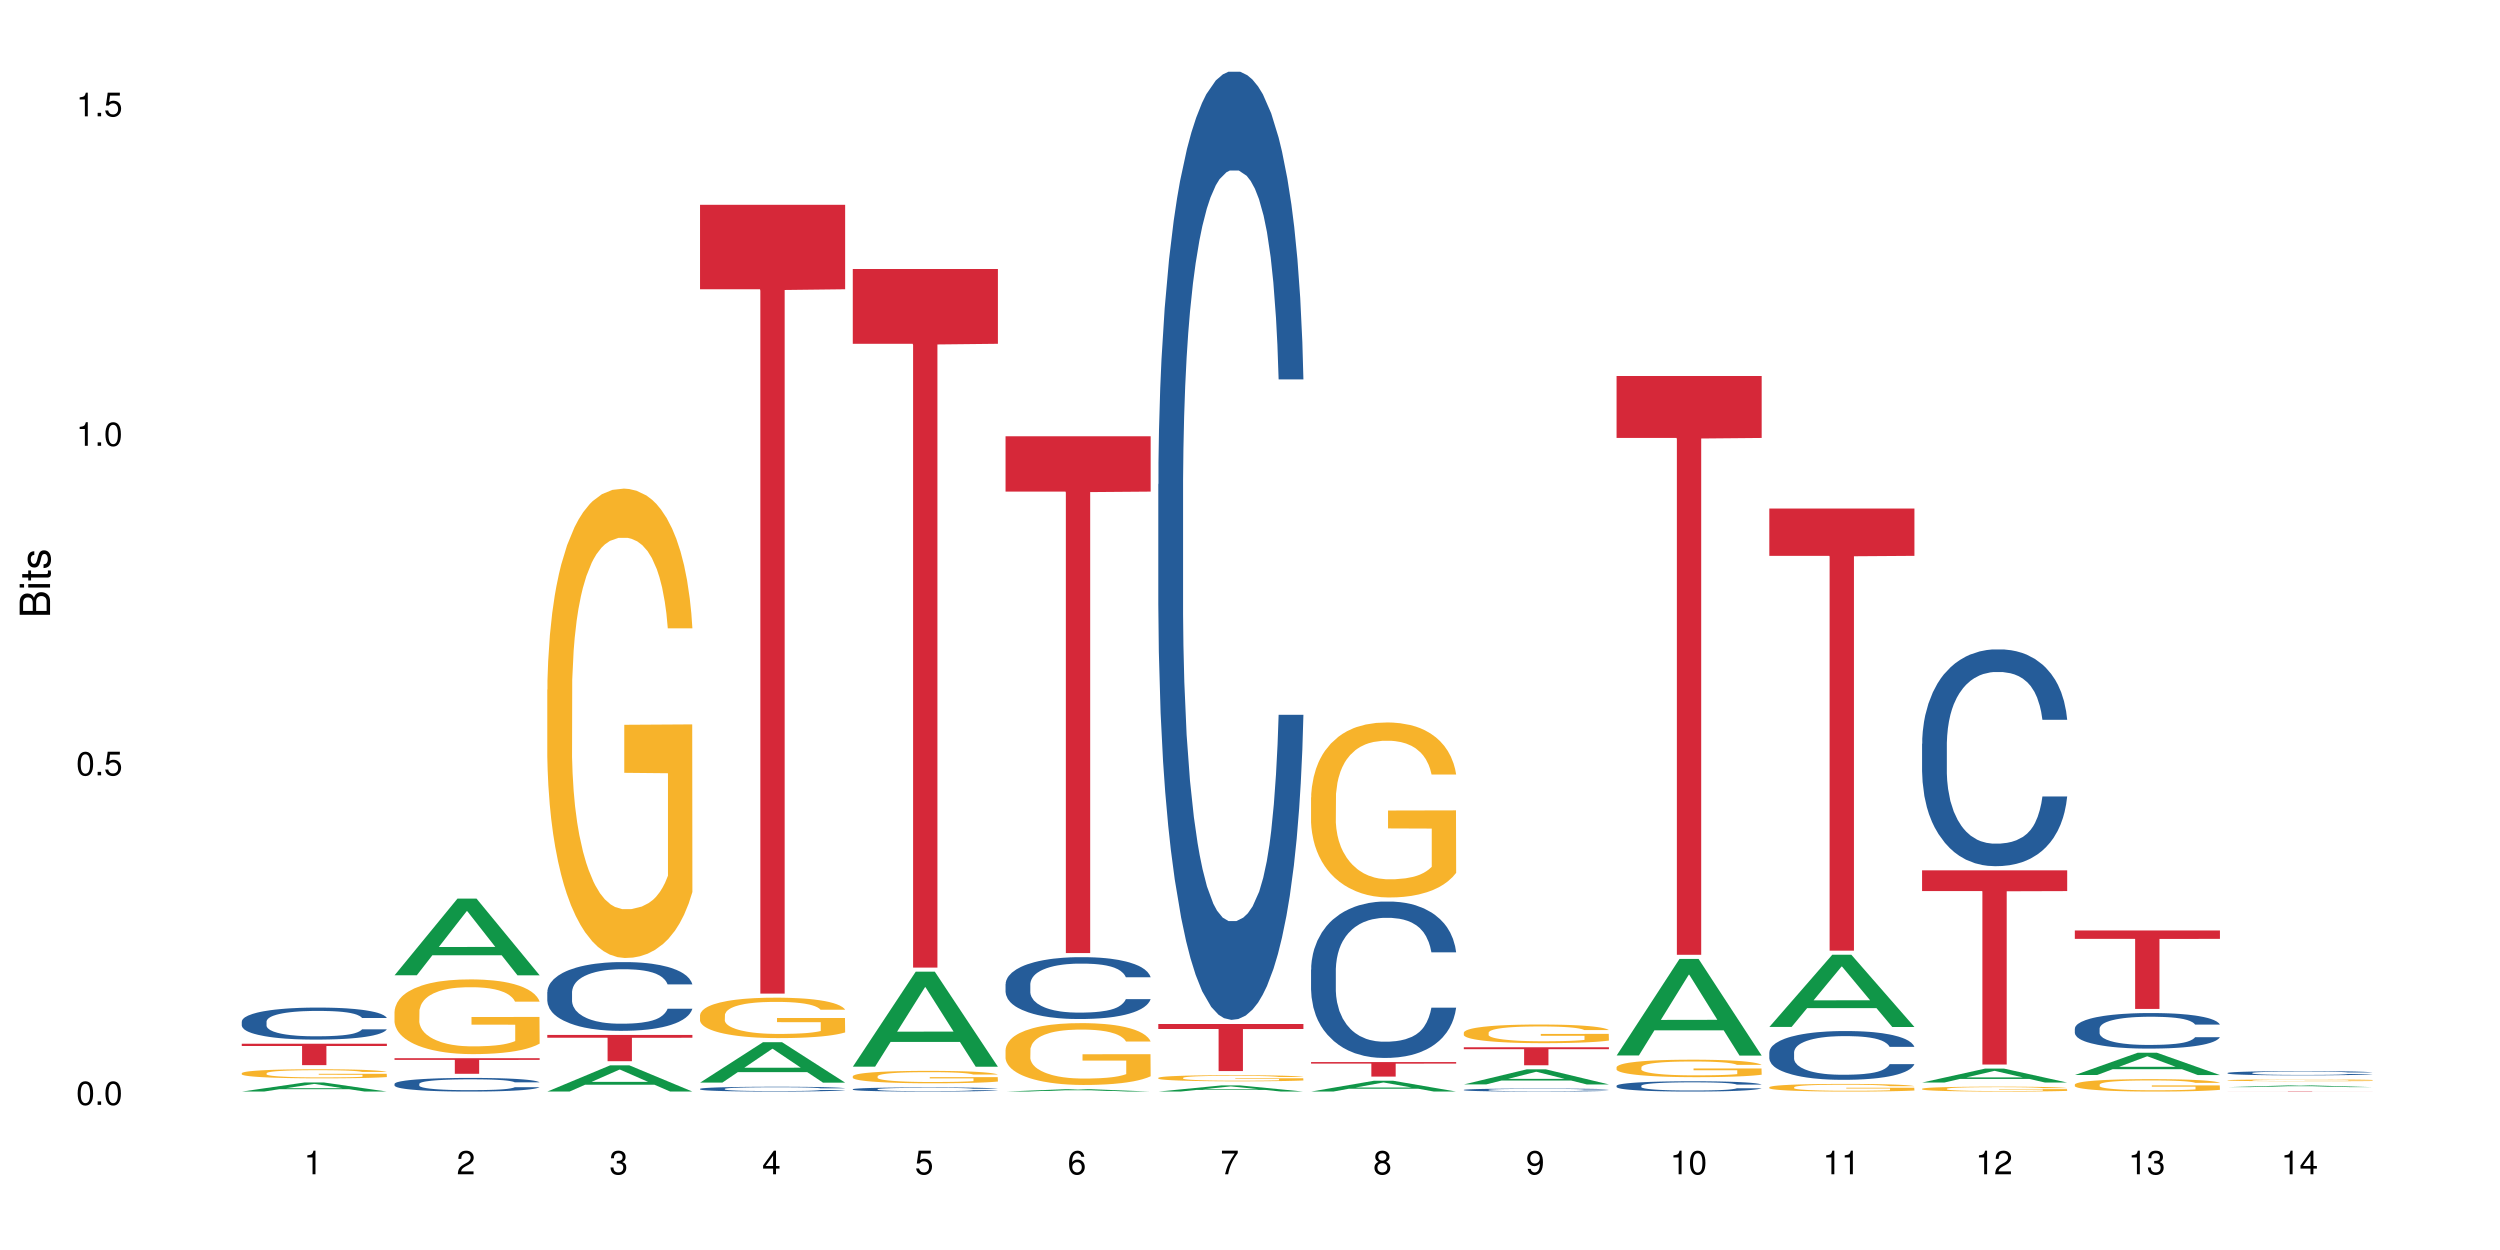 <?xml version="1.0" encoding="UTF-8"?>
<svg xmlns="http://www.w3.org/2000/svg" xmlns:xlink="http://www.w3.org/1999/xlink" width="720pt" height="360pt" viewBox="0 0 720 360" version="1.1">
<defs>
<g>
<symbol overflow="visible" id="glyph0-0">
<path style="stroke:none;" d=""/>
</symbol>
<symbol overflow="visible" id="glyph0-1">
<path style="stroke:none;" d="M 2.641 -6.797 C 2 -6.797 1.422 -6.531 1.078 -6.047 C 0.641 -5.453 0.406 -4.547 0.406 -3.297 C 0.406 -1 1.188 0.219 2.641 0.219 C 4.078 0.219 4.859 -1 4.859 -3.234 C 4.859 -4.562 4.656 -5.438 4.203 -6.047 C 3.844 -6.531 3.281 -6.797 2.641 -6.797 Z M 2.641 -6.047 C 3.547 -6.047 4 -5.125 4 -3.312 C 4 -1.375 3.562 -0.484 2.625 -0.484 C 1.734 -0.484 1.281 -1.422 1.281 -3.281 C 1.281 -5.141 1.734 -6.047 2.641 -6.047 Z M 2.641 -6.047 "/>
</symbol>
<symbol overflow="visible" id="glyph0-2">
<path style="stroke:none;" d="M 1.828 -1 L 0.828 -1 L 0.828 0 L 1.828 0 Z M 1.828 -1 "/>
</symbol>
<symbol overflow="visible" id="glyph0-3">
<path style="stroke:none;" d="M 4.562 -6.797 L 1.062 -6.797 L 0.547 -3.094 L 1.328 -3.094 C 1.719 -3.562 2.047 -3.734 2.578 -3.734 C 3.484 -3.734 4.062 -3.109 4.062 -2.094 C 4.062 -1.125 3.484 -0.531 2.578 -0.531 C 1.828 -0.531 1.375 -0.906 1.188 -1.672 L 0.328 -1.672 C 0.453 -1.109 0.547 -0.844 0.75 -0.594 C 1.125 -0.078 1.828 0.219 2.594 0.219 C 3.969 0.219 4.922 -0.781 4.922 -2.219 C 4.922 -3.562 4.031 -4.484 2.719 -4.484 C 2.25 -4.484 1.859 -4.359 1.469 -4.062 L 1.734 -5.969 L 4.562 -5.969 Z M 4.562 -6.797 "/>
</symbol>
<symbol overflow="visible" id="glyph0-4">
<path style="stroke:none;" d="M 2.484 -4.844 L 2.484 0 L 3.328 0 L 3.328 -6.797 L 2.766 -6.797 C 2.469 -5.75 2.281 -5.609 0.984 -5.453 L 0.984 -4.844 Z M 2.484 -4.844 "/>
</symbol>
<symbol overflow="visible" id="glyph0-5">
<path style="stroke:none;" d="M 4.859 -0.828 L 1.281 -0.828 C 1.359 -1.391 1.672 -1.75 2.5 -2.234 L 3.469 -2.75 C 4.406 -3.266 4.906 -3.969 4.906 -4.812 C 4.906 -5.375 4.672 -5.906 4.266 -6.266 C 3.859 -6.625 3.375 -6.797 2.719 -6.797 C 1.859 -6.797 1.219 -6.5 0.844 -5.922 C 0.609 -5.562 0.5 -5.125 0.484 -4.438 L 1.328 -4.438 C 1.359 -4.906 1.406 -5.188 1.531 -5.406 C 1.75 -5.812 2.188 -6.062 2.703 -6.062 C 3.469 -6.062 4.031 -5.516 4.031 -4.781 C 4.031 -4.25 3.719 -3.797 3.125 -3.438 L 2.234 -2.938 C 0.812 -2.141 0.406 -1.5 0.328 0 L 4.859 0 Z M 4.859 -0.828 "/>
</symbol>
<symbol overflow="visible" id="glyph0-6">
<path style="stroke:none;" d="M 2.125 -3.125 L 2.578 -3.125 C 3.516 -3.125 3.984 -2.703 3.984 -1.891 C 3.984 -1.031 3.469 -0.531 2.578 -0.531 C 1.656 -0.531 1.203 -0.984 1.156 -1.969 L 0.312 -1.969 C 0.344 -1.422 0.438 -1.078 0.609 -0.766 C 0.953 -0.109 1.625 0.219 2.547 0.219 C 3.953 0.219 4.859 -0.609 4.859 -1.906 C 4.859 -2.766 4.516 -3.25 3.703 -3.516 C 4.344 -3.766 4.656 -4.25 4.656 -4.938 C 4.656 -6.109 3.875 -6.797 2.578 -6.797 C 1.203 -6.797 0.484 -6.047 0.453 -4.609 L 1.297 -4.609 C 1.312 -5.016 1.344 -5.25 1.453 -5.453 C 1.641 -5.828 2.062 -6.062 2.594 -6.062 C 3.344 -6.062 3.797 -5.625 3.797 -4.906 C 3.797 -4.422 3.609 -4.141 3.25 -3.984 C 3.016 -3.891 2.719 -3.844 2.125 -3.844 Z M 2.125 -3.125 "/>
</symbol>
<symbol overflow="visible" id="glyph0-7">
<path style="stroke:none;" d="M 3.141 -1.625 L 3.141 0 L 3.984 0 L 3.984 -1.625 L 4.984 -1.625 L 4.984 -2.391 L 3.984 -2.391 L 3.984 -6.797 L 3.359 -6.797 L 0.266 -2.516 L 0.266 -1.625 Z M 3.141 -2.391 L 1 -2.391 L 3.141 -5.359 Z M 3.141 -2.391 "/>
</symbol>
<symbol overflow="visible" id="glyph0-8">
<path style="stroke:none;" d="M 4.781 -5.031 C 4.609 -6.141 3.891 -6.797 2.844 -6.797 C 2.094 -6.797 1.422 -6.438 1.031 -5.828 C 0.609 -5.172 0.406 -4.344 0.406 -3.094 C 0.406 -1.953 0.578 -1.234 0.984 -0.625 C 1.359 -0.078 1.953 0.219 2.703 0.219 C 3.984 0.219 4.922 -0.734 4.922 -2.078 C 4.922 -3.344 4.062 -4.234 2.844 -4.234 C 2.172 -4.234 1.641 -3.969 1.281 -3.469 C 1.281 -5.125 1.828 -6.047 2.797 -6.047 C 3.391 -6.047 3.797 -5.672 3.938 -5.031 Z M 2.734 -3.484 C 3.547 -3.484 4.062 -2.922 4.062 -2 C 4.062 -1.156 3.484 -0.531 2.703 -0.531 C 1.922 -0.531 1.328 -1.188 1.328 -2.047 C 1.328 -2.891 1.906 -3.484 2.734 -3.484 Z M 2.734 -3.484 "/>
</symbol>
<symbol overflow="visible" id="glyph0-9">
<path style="stroke:none;" d="M 4.984 -6.797 L 0.438 -6.797 L 0.438 -5.969 L 4.109 -5.969 C 2.5 -3.656 1.828 -2.234 1.328 0 L 2.219 0 C 2.594 -2.172 3.453 -4.047 4.984 -6.094 Z M 4.984 -6.797 "/>
</symbol>
<symbol overflow="visible" id="glyph0-10">
<path style="stroke:none;" d="M 3.75 -3.578 C 4.453 -4 4.688 -4.344 4.688 -4.984 C 4.688 -6.047 3.844 -6.797 2.641 -6.797 C 1.438 -6.797 0.594 -6.047 0.594 -4.984 C 0.594 -4.359 0.828 -4.016 1.516 -3.578 C 0.734 -3.203 0.359 -2.641 0.359 -1.891 C 0.359 -0.641 1.297 0.219 2.641 0.219 C 3.984 0.219 4.922 -0.641 4.922 -1.875 C 4.922 -2.641 4.531 -3.203 3.75 -3.578 Z M 2.641 -6.047 C 3.359 -6.047 3.812 -5.625 3.812 -4.969 C 3.812 -4.344 3.344 -3.922 2.641 -3.922 C 1.922 -3.922 1.453 -4.344 1.453 -4.984 C 1.453 -5.625 1.922 -6.047 2.641 -6.047 Z M 2.641 -3.203 C 3.484 -3.203 4.062 -2.672 4.062 -1.875 C 4.062 -1.062 3.484 -0.531 2.625 -0.531 C 1.797 -0.531 1.219 -1.078 1.219 -1.875 C 1.219 -2.672 1.797 -3.203 2.641 -3.203 Z M 2.641 -3.203 "/>
</symbol>
<symbol overflow="visible" id="glyph0-11">
<path style="stroke:none;" d="M 0.516 -1.547 C 0.672 -0.438 1.406 0.219 2.438 0.219 C 3.188 0.219 3.859 -0.141 4.266 -0.75 C 4.688 -1.406 4.891 -2.25 4.891 -3.484 C 4.891 -4.625 4.703 -5.359 4.312 -5.953 C 3.938 -6.5 3.344 -6.797 2.594 -6.797 C 1.297 -6.797 0.359 -5.844 0.359 -4.516 C 0.359 -3.25 1.234 -2.344 2.453 -2.344 C 3.094 -2.344 3.562 -2.578 4.016 -3.109 C 4 -1.453 3.469 -0.531 2.5 -0.531 C 1.906 -0.531 1.484 -0.906 1.359 -1.547 Z M 2.578 -6.062 C 3.375 -6.062 3.969 -5.406 3.969 -4.531 C 3.969 -3.688 3.375 -3.094 2.547 -3.094 C 1.734 -3.094 1.234 -3.672 1.234 -4.578 C 1.234 -5.438 1.797 -6.062 2.578 -6.062 Z M 2.578 -6.062 "/>
</symbol>
<symbol overflow="visible" id="glyph1-0">
<path style="stroke:none;" d=""/>
</symbol>
<symbol overflow="visible" id="glyph1-1">
<path style="stroke:none;" d="M 0 -0.953 L 0 -4.891 C 0 -5.719 -0.234 -6.344 -0.734 -6.797 C -1.188 -7.234 -1.812 -7.469 -2.5 -7.469 C -3.547 -7.469 -4.188 -7 -4.625 -5.875 C -4.984 -6.672 -5.641 -7.094 -6.531 -7.094 C -7.156 -7.094 -7.734 -6.859 -8.141 -6.391 C -8.562 -5.938 -8.75 -5.344 -8.75 -4.5 L -8.75 -0.953 Z M -4.984 -2.062 L -7.766 -2.062 L -7.766 -4.219 C -7.766 -4.844 -7.688 -5.203 -7.453 -5.5 C -7.219 -5.812 -6.859 -5.969 -6.375 -5.969 C -5.906 -5.969 -5.531 -5.812 -5.297 -5.5 C -5.062 -5.203 -4.984 -4.844 -4.984 -4.219 Z M -0.984 -2.062 L -4 -2.062 L -4 -4.781 C -4 -5.328 -3.859 -5.688 -3.578 -5.953 C -3.297 -6.219 -2.922 -6.359 -2.484 -6.359 C -2.062 -6.359 -1.688 -6.219 -1.406 -5.953 C -1.109 -5.688 -0.984 -5.328 -0.984 -4.781 Z M -0.984 -2.062 "/>
</symbol>
<symbol overflow="visible" id="glyph1-2">
<path style="stroke:none;" d="M -6.281 -1.797 L -6.281 -0.797 L 0 -0.797 L 0 -1.797 Z M -8.75 -1.797 L -8.75 -0.797 L -7.484 -0.797 L -7.484 -1.797 Z M -8.75 -1.797 "/>
</symbol>
<symbol overflow="visible" id="glyph1-3">
<path style="stroke:none;" d="M -6.281 -3.047 L -6.281 -2.016 L -8.016 -2.016 L -8.016 -1.016 L -6.281 -1.016 L -6.281 -0.172 L -5.469 -0.172 L -5.469 -1.016 L -0.719 -1.016 C -0.078 -1.016 0.281 -1.453 0.281 -2.234 C 0.281 -2.469 0.25 -2.719 0.188 -3.047 L -0.641 -3.047 C -0.609 -2.922 -0.594 -2.766 -0.594 -2.562 C -0.594 -2.141 -0.719 -2.016 -1.156 -2.016 L -5.469 -2.016 L -5.469 -3.047 Z M -6.281 -3.047 "/>
</symbol>
<symbol overflow="visible" id="glyph1-4">
<path style="stroke:none;" d="M -4.531 -5.25 C -5.766 -5.25 -6.469 -4.422 -6.469 -2.969 C -6.469 -1.516 -5.719 -0.562 -4.547 -0.562 C -3.562 -0.562 -3.094 -1.062 -2.734 -2.562 L -2.516 -3.484 C -2.344 -4.188 -2.094 -4.469 -1.625 -4.469 C -1.047 -4.469 -0.641 -3.875 -0.641 -3 C -0.641 -2.453 -0.797 -2 -1.062 -1.75 C -1.25 -1.594 -1.422 -1.531 -1.875 -1.469 L -1.875 -0.406 C -0.422 -0.453 0.281 -1.266 0.281 -2.922 C 0.281 -4.5 -0.5 -5.516 -1.719 -5.516 C -2.656 -5.516 -3.172 -4.984 -3.469 -3.734 L -3.703 -2.766 C -3.891 -1.953 -4.156 -1.609 -4.594 -1.609 C -5.172 -1.609 -5.547 -2.125 -5.547 -2.938 C -5.547 -3.75 -5.203 -4.172 -4.531 -4.203 Z M -4.531 -5.25 "/>
</symbol>
</g>
</defs>
<g id="surface48413">
<rect x="0" y="0" width="720" height="360" style="fill:rgb(100%,100%,100%);fill-opacity:1;stroke:none;"/>
<path style=" stroke:none;fill-rule:nonzero;fill:rgb(6.275%,58.824%,28.235%);fill-opacity:1;" d="M 69.629 314.367 L 69.676 314.367 L 87.758 311.746 L 93.25 311.746 L 111.422 314.371 L 105.039 314.371 L 100.484 313.684 L 80.523 313.684 L 76.059 314.367 L 69.629 314.367 L 82.445 313.402 L 98.652 313.398 L 90.57 312.176 L 90.48 312.172 L 90.391 312.18 L 82.398 313.398 L 82.445 313.402 Z M 69.629 314.367 "/>
<path style=" stroke:none;fill-rule:nonzero;fill:rgb(14.51%,36.078%,60%);fill-opacity:1;" d="M 69.629 294.199 L 69.68 294.191 L 69.68 293.988 L 69.832 293.668 L 70.191 293.266 L 70.547 292.984 L 71.465 292.488 L 72.738 292.008 L 74.062 291.637 L 75.031 291.418 L 75.898 291.25 L 77.887 290.938 L 79.16 290.777 L 80.535 290.637 L 82.219 290.492 L 83.441 290.406 L 86.195 290.273 L 88.234 290.215 L 89.812 290.188 L 93.227 290.188 L 95.266 290.223 L 96.746 290.266 L 98.375 290.332 L 99.75 290.406 L 102.148 290.594 L 104.289 290.828 L 105.258 290.965 L 106.785 291.227 L 107.957 291.477 L 108.773 291.695 L 109.691 292.008 L 110.504 292.387 L 111.117 292.816 L 111.422 293.18 L 104.289 293.18 L 103.93 292.844 L 103.523 292.582 L 102.758 292.234 L 101.992 291.992 L 100.922 291.746 L 99.957 291.586 L 98.629 291.426 L 97.457 291.324 L 96.234 291.25 L 95.062 291.199 L 92.82 291.148 L 90.219 291.148 L 89.254 291.168 L 87.266 291.234 L 86.195 291.293 L 84.664 291.41 L 83.594 291.52 L 82.32 291.688 L 81.453 291.832 L 80.383 292.051 L 79.617 292.246 L 78.754 292.523 L 78.242 292.734 L 77.785 292.969 L 77.375 293.246 L 77.07 293.543 L 76.867 293.855 L 76.766 294.156 L 76.766 295.465 L 76.867 295.766 L 77.121 296.121 L 77.785 296.637 L 78.754 297.082 L 79.875 297.434 L 80.945 297.688 L 81.555 297.805 L 82.371 297.941 L 83.645 298.109 L 85.48 298.277 L 86.551 298.344 L 88.184 298.414 L 89.863 298.445 L 92.105 298.445 L 94.094 298.414 L 95.418 298.371 L 96.797 298.305 L 98.68 298.16 L 99.852 298.023 L 100.871 297.863 L 101.637 297.707 L 102.148 297.57 L 102.91 297.309 L 103.523 297.023 L 103.98 296.727 L 104.289 296.441 L 111.422 296.441 L 111.117 296.777 L 110.66 297.105 L 110.199 297.352 L 109.484 297.645 L 108.672 297.906 L 107.5 298.203 L 106.531 298.395 L 105.258 298.605 L 104.082 298.766 L 102.809 298.91 L 100.922 299.078 L 99.699 299.164 L 98.375 299.238 L 96.797 299.305 L 94.809 299.363 L 92.668 299.398 L 90.68 299.406 L 88.539 299.391 L 86.957 299.355 L 84.867 299.281 L 82.27 299.129 L 80.383 298.969 L 78.906 298.809 L 77.633 298.641 L 76.203 298.414 L 74.371 298.043 L 73.25 297.754 L 72.484 297.52 L 71.617 297.191 L 71.004 296.895 L 70.293 296.426 L 69.781 295.824 L 69.629 295.363 Z M 69.629 294.199 "/>
<path style=" stroke:none;fill-rule:nonzero;fill:rgb(96.863%,70.196%,16.863%);fill-opacity:1;" d="M 69.629 309.066 L 69.68 309.062 L 69.68 309.016 L 69.883 308.906 L 70.395 308.758 L 71.055 308.637 L 71.77 308.539 L 72.23 308.492 L 72.992 308.418 L 73.656 308.367 L 75.336 308.258 L 77.477 308.156 L 78.652 308.113 L 79.977 308.074 L 81.863 308.027 L 82.727 308.012 L 85.379 307.973 L 88.387 307.949 L 91.699 307.941 L 93.227 307.945 L 95.316 307.953 L 98.172 307.98 L 99.801 308.004 L 101.078 308.027 L 102.402 308.059 L 104.031 308.105 L 105.562 308.164 L 106.785 308.223 L 108.008 308.293 L 109.027 308.371 L 109.895 308.453 L 110.66 308.555 L 111.117 308.641 L 111.422 308.723 L 104.34 308.723 L 103.93 308.641 L 103.473 308.574 L 102.707 308.496 L 101.941 308.438 L 101.18 308.391 L 99.75 308.328 L 98.527 308.293 L 97 308.258 L 95.52 308.238 L 93.84 308.223 L 92.82 308.219 L 90.117 308.219 L 87.672 308.234 L 86.246 308.254 L 85.227 308.273 L 83.797 308.309 L 82.934 308.336 L 82.422 308.355 L 80.895 308.43 L 79.875 308.496 L 79.312 308.543 L 78.602 308.617 L 78.09 308.68 L 77.531 308.777 L 77.223 308.848 L 76.816 309.012 L 76.766 309.441 L 76.918 309.535 L 77.223 309.633 L 77.633 309.719 L 78.242 309.809 L 78.855 309.879 L 79.926 309.973 L 80.844 310.035 L 81.555 310.074 L 82.934 310.141 L 83.492 310.16 L 84.816 310.203 L 86.195 310.238 L 87.875 310.266 L 89.148 310.281 L 91.188 310.293 L 93.789 310.293 L 96.848 310.277 L 98.781 310.258 L 100.109 310.242 L 100.977 310.223 L 102.047 310.199 L 102.809 310.172 L 103.523 310.148 L 104.391 310.105 L 104.391 309.535 L 91.801 309.531 L 91.801 309.262 L 111.371 309.262 L 111.422 310.199 L 110.352 310.262 L 109.027 310.324 L 107.754 310.371 L 106.43 310.414 L 104.543 310.457 L 103.012 310.488 L 100.668 310.52 L 98.527 310.543 L 96.285 310.559 L 94.297 310.562 L 91.953 310.566 L 89.863 310.562 L 87.621 310.547 L 85.836 310.527 L 84.207 310.504 L 82.574 310.473 L 80.535 310.422 L 79.211 310.383 L 77.836 310.332 L 76.461 310.273 L 75.234 310.207 L 74.422 310.156 L 73.605 310.098 L 72.738 310.027 L 71.922 309.945 L 71.312 309.871 L 70.75 309.789 L 70.344 309.707 L 69.934 309.602 L 69.73 309.516 L 69.629 309.441 Z M 69.629 309.066 "/>
<path style=" stroke:none;fill-rule:nonzero;fill:rgb(83.922%,15.686%,22.353%);fill-opacity:1;" d="M 69.629 300.586 L 111.422 300.586 L 111.422 301.246 L 94.004 301.254 L 94.004 306.762 L 86.996 306.762 L 86.996 301.258 L 86.895 301.246 L 69.629 301.246 Z M 69.629 300.586 "/>
<path style=" stroke:none;fill-rule:nonzero;fill:rgb(6.275%,58.824%,28.235%);fill-opacity:1;" d="M 113.621 280.867 L 113.668 280.848 L 131.75 258.801 L 137.242 258.801 L 155.418 280.887 L 149.031 280.887 L 144.477 275.121 L 124.52 275.121 L 120.051 280.867 L 113.621 280.867 L 126.438 272.738 L 142.645 272.715 L 134.562 262.41 L 134.477 262.387 L 134.387 262.449 L 126.395 272.715 L 126.438 272.738 Z M 113.621 280.867 "/>
<path style=" stroke:none;fill-rule:nonzero;fill:rgb(14.51%,36.078%,60%);fill-opacity:1;" d="M 113.621 312.152 L 113.672 312.148 L 113.672 312.062 L 113.828 311.926 L 114.184 311.754 L 114.539 311.633 L 115.457 311.422 L 116.73 311.219 L 118.059 311.059 L 119.023 310.969 L 119.891 310.895 L 121.879 310.762 L 123.152 310.695 L 124.531 310.633 L 126.211 310.57 L 127.434 310.535 L 130.188 310.48 L 132.227 310.453 L 133.805 310.441 L 137.223 310.441 L 139.258 310.457 L 140.738 310.477 L 142.367 310.504 L 143.746 310.535 L 146.141 310.613 L 148.281 310.715 L 149.25 310.773 L 150.777 310.883 L 151.949 310.992 L 152.766 311.086 L 153.684 311.219 L 154.5 311.379 L 155.109 311.562 L 155.418 311.719 L 148.281 311.719 L 147.926 311.574 L 147.516 311.461 L 146.75 311.316 L 145.988 311.211 L 144.918 311.105 L 143.949 311.039 L 142.625 310.969 L 141.453 310.926 L 140.227 310.895 L 139.055 310.875 L 136.812 310.852 L 134.215 310.852 L 133.246 310.859 L 131.258 310.887 L 130.188 310.914 L 128.66 310.965 L 127.59 311.012 L 126.312 311.082 L 125.449 311.145 L 124.379 311.234 L 123.613 311.32 L 122.746 311.438 L 122.234 311.527 L 121.777 311.629 L 121.371 311.746 L 121.062 311.871 L 120.859 312.004 L 120.758 312.133 L 120.758 312.691 L 120.859 312.82 L 121.113 312.969 L 121.777 313.188 L 122.746 313.379 L 123.867 313.531 L 124.938 313.637 L 125.551 313.688 L 126.363 313.746 L 127.641 313.816 L 129.473 313.891 L 130.543 313.918 L 132.176 313.945 L 133.855 313.961 L 136.098 313.961 L 138.086 313.945 L 139.414 313.93 L 140.789 313.898 L 142.676 313.84 L 143.848 313.781 L 144.867 313.715 L 145.629 313.645 L 146.141 313.59 L 146.906 313.477 L 147.516 313.355 L 147.977 313.23 L 148.281 313.105 L 155.418 313.105 L 155.109 313.25 L 154.652 313.391 L 154.191 313.496 L 153.48 313.621 L 152.664 313.73 L 151.492 313.855 L 150.523 313.941 L 149.25 314.031 L 148.078 314.098 L 146.805 314.16 L 144.918 314.23 L 143.695 314.266 L 142.367 314.301 L 140.789 314.328 L 138.801 314.352 L 136.66 314.367 L 134.672 314.371 L 132.531 314.363 L 130.953 314.348 L 128.863 314.316 L 126.262 314.254 L 124.379 314.184 L 122.898 314.117 L 121.625 314.043 L 120.199 313.945 L 118.363 313.789 L 117.242 313.668 L 116.477 313.566 L 115.609 313.426 L 115 313.301 L 114.285 313.102 L 113.777 312.844 L 113.621 312.648 Z M 113.621 312.152 "/>
<path style=" stroke:none;fill-rule:nonzero;fill:rgb(96.863%,70.196%,16.863%);fill-opacity:1;" d="M 113.621 291.285 L 113.672 291.266 L 113.672 290.871 L 113.879 289.988 L 114.387 288.77 L 115.051 287.766 L 115.762 286.98 L 116.223 286.566 L 116.988 285.98 L 117.648 285.547 L 119.332 284.66 L 121.473 283.836 L 122.645 283.484 L 123.969 283.148 L 125.855 282.773 L 126.723 282.637 L 129.371 282.324 L 132.379 282.125 L 135.691 282.066 L 137.223 282.086 L 139.312 282.164 L 142.164 282.383 L 143.797 282.578 L 145.07 282.773 L 146.395 283.031 L 148.027 283.422 L 149.555 283.895 L 150.777 284.367 L 152 284.957 L 153.02 285.586 L 153.887 286.273 L 154.652 287.098 L 155.109 287.785 L 155.418 288.473 L 148.332 288.473 L 147.926 287.785 L 147.465 287.258 L 146.699 286.609 L 145.938 286.137 L 145.172 285.762 L 143.746 285.25 L 142.523 284.938 L 140.992 284.66 L 139.516 284.484 L 137.832 284.367 L 136.812 284.328 L 134.113 284.328 L 131.664 284.465 L 130.238 284.621 L 129.219 284.781 L 127.793 285.074 L 126.926 285.309 L 126.414 285.469 L 124.887 286.078 L 123.867 286.629 L 123.305 287 L 122.594 287.59 L 122.082 288.121 L 121.523 288.906 L 121.219 289.496 L 120.809 290.832 L 120.758 294.371 L 120.91 295.117 L 121.219 295.922 L 121.625 296.629 L 122.234 297.379 L 122.848 297.949 L 123.918 298.715 L 124.836 299.227 L 125.551 299.559 L 126.926 300.09 L 127.484 300.266 L 128.812 300.621 L 130.188 300.895 L 131.871 301.133 L 133.145 301.25 L 135.184 301.348 L 137.781 301.348 L 140.84 301.23 L 142.777 301.074 L 144.102 300.914 L 144.969 300.777 L 146.039 300.562 L 146.805 300.363 L 147.516 300.148 L 148.383 299.816 L 148.383 295.117 L 135.793 295.098 L 135.793 292.898 L 155.367 292.879 L 155.418 300.562 L 154.348 301.094 L 153.02 301.602 L 151.746 301.996 L 150.422 302.332 L 148.535 302.703 L 147.008 302.941 L 144.664 303.215 L 142.523 303.391 L 140.277 303.508 L 138.293 303.57 L 135.945 303.59 L 133.855 303.547 L 131.613 303.43 L 129.832 303.273 L 128.199 303.078 L 126.57 302.82 L 124.531 302.41 L 123.203 302.074 L 121.828 301.66 L 120.453 301.172 L 119.23 300.641 L 118.414 300.227 L 117.598 299.754 L 116.73 299.168 L 115.918 298.496 L 115.305 297.887 L 114.742 297.199 L 114.336 296.551 L 113.93 295.668 L 113.727 294.961 L 113.621 294.352 Z M 113.621 291.285 "/>
<path style=" stroke:none;fill-rule:nonzero;fill:rgb(83.922%,15.686%,22.353%);fill-opacity:1;" d="M 113.621 304.77 L 155.418 304.77 L 155.418 305.25 L 138 305.254 L 138 309.262 L 130.988 309.262 L 130.988 305.258 L 130.887 305.25 L 113.621 305.25 Z M 113.621 304.77 "/>
<path style=" stroke:none;fill-rule:nonzero;fill:rgb(6.275%,58.824%,28.235%);fill-opacity:1;" d="M 157.617 314.363 L 157.66 314.355 L 175.746 306.809 L 181.238 306.809 L 199.41 314.371 L 193.023 314.371 L 188.469 312.398 L 168.512 312.398 L 164.047 314.363 L 157.617 314.363 L 170.43 311.582 L 186.641 311.574 L 178.559 308.043 L 178.469 308.035 L 178.379 308.059 L 170.387 311.574 L 170.43 311.582 Z M 157.617 314.363 "/>
<path style=" stroke:none;fill-rule:nonzero;fill:rgb(14.51%,36.078%,60%);fill-opacity:1;" d="M 157.617 285.703 L 157.668 285.684 L 157.668 285.25 L 157.82 284.562 L 158.176 283.691 L 158.535 283.094 L 159.449 282.027 L 160.727 280.996 L 162.051 280.199 L 163.02 279.73 L 163.887 279.367 L 165.871 278.699 L 167.148 278.352 L 168.523 278.047 L 170.207 277.738 L 171.43 277.559 L 174.18 277.266 L 176.219 277.141 L 177.801 277.086 L 181.215 277.086 L 183.254 277.16 L 184.73 277.25 L 186.363 277.395 L 187.738 277.559 L 190.133 277.957 L 192.273 278.461 L 193.242 278.75 L 194.773 279.312 L 195.945 279.855 L 196.758 280.328 L 197.676 280.996 L 198.492 281.809 L 199.105 282.734 L 199.41 283.512 L 192.273 283.512 L 191.918 282.789 L 191.512 282.227 L 190.746 281.484 L 189.98 280.961 L 188.91 280.434 L 187.941 280.09 L 186.617 279.746 L 185.445 279.531 L 184.223 279.367 L 183.051 279.258 L 180.805 279.148 L 178.207 279.148 L 177.238 279.188 L 175.25 279.332 L 174.18 279.457 L 172.652 279.711 L 171.582 279.945 L 170.309 280.309 L 169.441 280.617 L 168.371 281.086 L 167.605 281.504 L 166.738 282.102 L 166.23 282.551 L 165.77 283.059 L 165.363 283.656 L 165.059 284.289 L 164.855 284.961 L 164.75 285.609 L 164.75 288.418 L 164.855 289.066 L 165.109 289.828 L 165.77 290.934 L 166.738 291.891 L 167.859 292.652 L 168.93 293.195 L 169.543 293.449 L 170.359 293.738 L 171.633 294.102 L 173.469 294.461 L 174.539 294.605 L 176.168 294.75 L 177.852 294.824 L 180.094 294.824 L 182.082 294.75 L 183.406 294.66 L 184.781 294.516 L 186.668 294.207 L 187.84 293.918 L 188.859 293.574 L 189.625 293.23 L 190.133 292.941 L 190.898 292.379 L 191.512 291.766 L 191.969 291.133 L 192.273 290.516 L 199.41 290.516 L 199.105 291.238 L 198.645 291.945 L 198.188 292.473 L 197.473 293.105 L 196.656 293.664 L 195.484 294.301 L 194.516 294.715 L 193.242 295.168 L 192.07 295.512 L 190.797 295.82 L 188.91 296.18 L 187.688 296.363 L 186.363 296.523 L 184.781 296.672 L 182.793 296.797 L 180.652 296.867 L 178.664 296.887 L 176.523 296.852 L 174.945 296.777 L 172.855 296.617 L 170.258 296.289 L 168.371 295.945 L 166.891 295.602 L 165.617 295.238 L 164.191 294.75 L 162.355 293.953 L 161.234 293.34 L 160.469 292.832 L 159.605 292.129 L 158.992 291.492 L 158.277 290.48 L 157.77 289.195 L 157.617 288.199 Z M 157.617 285.703 "/>
<path style=" stroke:none;fill-rule:nonzero;fill:rgb(96.863%,70.196%,16.863%);fill-opacity:1;" d="M 157.617 198.617 L 157.668 198.496 L 157.668 196.027 L 157.871 190.469 L 158.379 182.816 L 159.043 176.52 L 159.758 171.582 L 160.215 168.988 L 160.98 165.285 L 161.641 162.566 L 163.324 157.012 L 165.465 151.828 L 166.637 149.605 L 167.961 147.504 L 169.848 145.16 L 170.715 144.297 L 173.363 142.32 L 176.371 141.086 L 179.684 140.715 L 181.215 140.84 L 183.305 141.332 L 186.156 142.691 L 187.789 143.926 L 189.062 145.16 L 190.387 146.766 L 192.02 149.234 L 193.547 152.195 L 194.773 155.16 L 195.996 158.863 L 197.016 162.816 L 197.879 167.137 L 198.645 172.32 L 199.105 176.645 L 199.41 180.965 L 192.324 180.965 L 191.918 176.645 L 191.457 173.309 L 190.695 169.234 L 189.93 166.273 L 189.164 163.926 L 187.738 160.715 L 186.516 158.742 L 184.984 157.012 L 183.508 155.902 L 181.824 155.16 L 180.805 154.914 L 178.105 154.914 L 175.66 155.777 L 174.23 156.766 L 173.211 157.754 L 171.785 159.605 L 170.918 161.086 L 170.41 162.074 L 168.879 165.902 L 167.859 169.359 L 167.301 171.703 L 166.586 175.406 L 166.078 178.742 L 165.516 183.68 L 165.211 187.383 L 164.801 195.781 L 164.75 218.004 L 164.906 222.695 L 165.211 227.758 L 165.617 232.199 L 166.23 236.895 L 166.84 240.473 L 167.91 245.289 L 168.828 248.5 L 169.543 250.598 L 170.918 253.93 L 171.48 255.043 L 172.805 257.266 L 174.18 258.992 L 175.863 260.473 L 177.137 261.215 L 179.176 261.832 L 181.773 261.832 L 184.832 261.09 L 186.77 260.105 L 188.094 259.117 L 188.961 258.25 L 190.031 256.895 L 190.797 255.66 L 191.512 254.301 L 192.375 252.203 L 192.375 222.695 L 179.789 222.57 L 179.789 208.742 L 199.359 208.621 L 199.41 256.895 L 198.34 260.227 L 197.016 263.438 L 195.738 265.906 L 194.414 268.004 L 192.527 270.352 L 191 271.832 L 188.656 273.562 L 186.516 274.672 L 184.273 275.414 L 182.285 275.785 L 179.941 275.906 L 177.852 275.66 L 175.609 274.918 L 173.824 273.93 L 172.191 272.695 L 170.562 271.094 L 168.523 268.5 L 167.199 266.398 L 165.82 263.809 L 164.445 260.723 L 163.223 257.387 L 162.406 254.793 L 161.59 251.832 L 160.727 248.129 L 159.91 243.93 L 159.297 240.102 L 158.738 235.781 L 158.328 231.707 L 157.922 226.152 L 157.719 221.707 L 157.617 217.879 Z M 157.617 198.617 "/>
<path style=" stroke:none;fill-rule:nonzero;fill:rgb(83.922%,15.686%,22.353%);fill-opacity:1;" d="M 157.617 298.066 L 199.41 298.066 L 199.41 298.875 L 181.992 298.883 L 181.992 305.629 L 174.984 305.629 L 174.984 298.891 L 174.883 298.875 L 157.617 298.875 Z M 157.617 298.066 "/>
<path style=" stroke:none;fill-rule:nonzero;fill:rgb(6.275%,58.824%,28.235%);fill-opacity:1;" d="M 201.609 311.793 L 201.652 311.781 L 219.738 300.156 L 225.23 300.156 L 243.402 311.805 L 237.02 311.805 L 232.465 308.766 L 212.504 308.766 L 208.039 311.793 L 201.609 311.793 L 214.426 307.508 L 230.633 307.496 L 222.551 302.059 L 222.461 302.047 L 222.371 302.082 L 214.379 307.496 L 214.426 307.508 Z M 201.609 311.793 "/>
<path style=" stroke:none;fill-rule:nonzero;fill:rgb(14.51%,36.078%,60%);fill-opacity:1;" d="M 201.609 313.586 L 201.66 313.586 L 201.66 313.555 L 201.812 313.508 L 202.172 313.445 L 202.527 313.406 L 203.445 313.332 L 204.719 313.258 L 206.043 313.203 L 207.012 313.168 L 207.879 313.145 L 209.867 313.098 L 211.141 313.074 L 212.516 313.051 L 214.199 313.031 L 215.422 313.016 L 218.176 312.996 L 220.211 312.988 L 221.793 312.984 L 225.207 312.984 L 227.246 312.988 L 228.723 312.996 L 230.355 313.008 L 231.73 313.016 L 234.129 313.047 L 236.27 313.082 L 237.234 313.102 L 238.766 313.141 L 239.938 313.18 L 240.754 313.211 L 241.672 313.258 L 242.484 313.316 L 243.098 313.379 L 243.402 313.434 L 236.27 313.434 L 235.91 313.383 L 235.504 313.344 L 234.738 313.293 L 233.973 313.254 L 232.902 313.219 L 231.934 313.195 L 230.609 313.172 L 229.438 313.156 L 228.215 313.145 L 227.043 313.137 L 224.801 313.129 L 222.199 313.129 L 221.23 313.133 L 219.246 313.141 L 218.176 313.152 L 216.645 313.168 L 215.574 313.184 L 214.301 313.211 L 213.434 313.23 L 212.363 313.266 L 211.598 313.293 L 210.734 313.336 L 210.223 313.367 L 209.766 313.402 L 209.355 313.445 L 209.051 313.488 L 208.848 313.535 L 208.746 313.582 L 208.746 313.777 L 208.848 313.824 L 209.102 313.875 L 209.766 313.953 L 210.734 314.02 L 211.855 314.074 L 212.926 314.113 L 213.535 314.129 L 214.352 314.148 L 215.625 314.176 L 217.461 314.199 L 218.531 314.211 L 220.16 314.223 L 221.844 314.227 L 224.086 314.227 L 226.074 314.223 L 227.398 314.215 L 228.777 314.203 L 230.66 314.184 L 231.832 314.164 L 232.852 314.141 L 233.617 314.113 L 234.129 314.094 L 234.891 314.055 L 235.504 314.012 L 235.961 313.969 L 236.27 313.926 L 243.402 313.926 L 243.098 313.977 L 242.641 314.023 L 242.18 314.062 L 241.465 314.105 L 240.652 314.145 L 239.48 314.191 L 238.512 314.219 L 237.234 314.25 L 236.062 314.273 L 234.789 314.297 L 232.902 314.32 L 231.68 314.332 L 230.355 314.344 L 228.777 314.355 L 226.789 314.363 L 224.648 314.371 L 222.66 314.371 L 220.52 314.367 L 218.938 314.363 L 216.848 314.352 L 214.25 314.328 L 212.363 314.305 L 210.887 314.281 L 209.613 314.254 L 208.184 314.223 L 206.348 314.164 L 205.227 314.121 L 204.465 314.086 L 203.598 314.039 L 202.984 313.992 L 202.273 313.922 L 201.762 313.832 L 201.609 313.762 Z M 201.609 313.586 "/>
<path style=" stroke:none;fill-rule:nonzero;fill:rgb(96.863%,70.196%,16.863%);fill-opacity:1;" d="M 201.609 292.316 L 201.66 292.309 L 201.66 292.094 L 201.863 291.617 L 202.375 290.957 L 203.035 290.414 L 203.75 289.988 L 204.207 289.766 L 204.973 289.445 L 205.637 289.211 L 207.316 288.734 L 209.457 288.285 L 210.629 288.094 L 211.957 287.914 L 213.844 287.711 L 214.707 287.637 L 217.359 287.465 L 220.367 287.359 L 223.68 287.328 L 225.207 287.34 L 227.297 287.383 L 230.152 287.5 L 231.781 287.605 L 233.059 287.711 L 234.383 287.848 L 236.012 288.062 L 237.543 288.316 L 238.766 288.574 L 239.988 288.891 L 241.008 289.234 L 241.875 289.605 L 242.641 290.051 L 243.098 290.426 L 243.402 290.797 L 236.32 290.797 L 235.91 290.426 L 235.453 290.137 L 234.688 289.785 L 233.922 289.531 L 233.16 289.328 L 231.73 289.051 L 230.508 288.883 L 228.98 288.734 L 227.5 288.637 L 225.82 288.574 L 224.801 288.551 L 222.098 288.551 L 219.652 288.625 L 218.227 288.711 L 217.207 288.797 L 215.777 288.957 L 214.914 289.082 L 214.402 289.168 L 212.875 289.5 L 211.855 289.797 L 211.293 290 L 210.578 290.316 L 210.07 290.605 L 209.508 291.031 L 209.203 291.348 L 208.797 292.074 L 208.746 293.988 L 208.898 294.391 L 209.203 294.828 L 209.613 295.211 L 210.223 295.617 L 210.836 295.922 L 211.906 296.34 L 212.824 296.617 L 213.535 296.797 L 214.914 297.082 L 215.473 297.18 L 216.797 297.371 L 218.176 297.52 L 219.855 297.648 L 221.129 297.711 L 223.168 297.766 L 225.77 297.766 L 228.828 297.699 L 230.762 297.613 L 232.09 297.531 L 232.953 297.457 L 234.023 297.34 L 234.789 297.23 L 235.504 297.117 L 236.371 296.934 L 236.371 294.391 L 223.781 294.383 L 223.781 293.191 L 243.352 293.18 L 243.402 297.34 L 242.332 297.625 L 241.008 297.902 L 239.734 298.113 L 238.41 298.297 L 236.523 298.5 L 234.992 298.625 L 232.648 298.773 L 230.508 298.871 L 228.266 298.934 L 226.277 298.965 L 223.934 298.977 L 221.844 298.957 L 219.602 298.891 L 217.816 298.809 L 216.188 298.699 L 214.555 298.562 L 212.516 298.34 L 211.191 298.156 L 209.816 297.934 L 208.438 297.668 L 207.215 297.383 L 206.402 297.156 L 205.586 296.902 L 204.719 296.582 L 203.902 296.223 L 203.293 295.891 L 202.73 295.52 L 202.324 295.168 L 201.914 294.691 L 201.711 294.309 L 201.609 293.977 Z M 201.609 292.316 "/>
<path style=" stroke:none;fill-rule:nonzero;fill:rgb(83.922%,15.686%,22.353%);fill-opacity:1;" d="M 201.609 58.988 L 243.402 58.988 L 243.402 83.305 L 225.984 83.516 L 225.984 286.148 L 218.977 286.148 L 218.977 83.73 L 218.875 83.305 L 201.609 83.305 Z M 201.609 58.988 "/>
<path style=" stroke:none;fill-rule:nonzero;fill:rgb(6.275%,58.824%,28.235%);fill-opacity:1;" d="M 245.602 307.203 L 245.648 307.176 L 263.73 279.84 L 269.223 279.84 L 287.398 307.227 L 281.012 307.227 L 276.457 300.078 L 256.496 300.078 L 252.031 307.203 L 245.602 307.203 L 258.418 297.121 L 274.625 297.098 L 266.543 284.312 L 266.457 284.289 L 266.367 284.367 L 258.375 297.098 L 258.418 297.121 Z M 245.602 307.203 "/>
<path style=" stroke:none;fill-rule:nonzero;fill:rgb(14.51%,36.078%,60%);fill-opacity:1;" d="M 245.602 313.691 L 245.652 313.691 L 245.652 313.664 L 245.809 313.621 L 246.164 313.57 L 246.52 313.535 L 247.438 313.469 L 248.711 313.406 L 250.035 313.359 L 251.004 313.328 L 251.871 313.309 L 253.859 313.266 L 255.133 313.246 L 256.512 313.227 L 258.191 313.211 L 259.414 313.199 L 262.168 313.18 L 264.207 313.172 L 265.785 313.168 L 269.199 313.168 L 271.238 313.176 L 272.719 313.18 L 274.348 313.188 L 275.727 313.199 L 278.121 313.223 L 280.262 313.254 L 281.23 313.27 L 282.758 313.305 L 283.93 313.336 L 284.746 313.367 L 285.664 313.406 L 286.48 313.457 L 287.09 313.512 L 287.398 313.559 L 280.262 313.559 L 279.906 313.516 L 279.496 313.48 L 278.73 313.438 L 277.969 313.406 L 276.898 313.371 L 275.93 313.352 L 274.605 313.332 L 273.43 313.316 L 272.207 313.309 L 271.035 313.301 L 268.793 313.293 L 266.195 313.293 L 265.227 313.297 L 263.238 313.305 L 262.168 313.312 L 260.637 313.328 L 259.566 313.344 L 258.293 313.363 L 257.426 313.383 L 256.355 313.414 L 255.594 313.438 L 254.727 313.473 L 254.215 313.5 L 253.758 313.531 L 253.352 313.566 L 253.043 313.605 L 252.84 313.648 L 252.738 313.688 L 252.738 313.855 L 252.84 313.895 L 253.094 313.941 L 253.758 314.008 L 254.727 314.066 L 255.848 314.113 L 256.918 314.148 L 257.531 314.16 L 258.344 314.18 L 259.617 314.203 L 261.453 314.223 L 262.523 314.23 L 264.156 314.242 L 265.836 314.246 L 268.078 314.246 L 270.066 314.242 L 271.395 314.234 L 272.77 314.227 L 274.656 314.207 L 275.828 314.191 L 276.848 314.168 L 277.609 314.148 L 278.121 314.133 L 278.887 314.098 L 279.496 314.059 L 279.957 314.023 L 280.262 313.984 L 287.398 313.984 L 287.09 314.027 L 286.633 314.07 L 286.172 314.102 L 285.461 314.141 L 284.645 314.176 L 283.473 314.215 L 282.504 314.238 L 281.23 314.266 L 280.059 314.289 L 278.781 314.305 L 276.898 314.328 L 275.676 314.34 L 274.348 314.348 L 272.77 314.359 L 270.781 314.363 L 268.641 314.371 L 266.652 314.371 L 264.512 314.367 L 262.934 314.363 L 260.844 314.355 L 258.242 314.336 L 256.355 314.312 L 254.879 314.293 L 253.605 314.27 L 252.18 314.242 L 250.344 314.191 L 249.223 314.156 L 248.457 314.125 L 247.59 314.082 L 246.98 314.043 L 246.266 313.98 L 245.754 313.902 L 245.602 313.844 Z M 245.602 313.691 "/>
<path style=" stroke:none;fill-rule:nonzero;fill:rgb(96.863%,70.196%,16.863%);fill-opacity:1;" d="M 245.602 309.941 L 245.652 309.938 L 245.652 309.875 L 245.859 309.727 L 246.367 309.523 L 247.031 309.355 L 247.742 309.227 L 248.203 309.156 L 248.965 309.059 L 249.629 308.988 L 251.312 308.84 L 253.453 308.703 L 254.625 308.645 L 255.949 308.59 L 257.836 308.527 L 258.703 308.504 L 261.352 308.449 L 264.359 308.418 L 267.672 308.406 L 269.199 308.41 L 271.289 308.426 L 274.145 308.461 L 275.777 308.492 L 277.051 308.527 L 278.375 308.566 L 280.008 308.633 L 281.535 308.711 L 282.758 308.789 L 283.98 308.891 L 285 308.992 L 285.867 309.109 L 286.633 309.246 L 287.09 309.359 L 287.398 309.473 L 280.312 309.473 L 279.906 309.359 L 279.445 309.273 L 278.68 309.164 L 277.918 309.086 L 277.152 309.023 L 275.727 308.938 L 274.5 308.887 L 272.973 308.84 L 271.496 308.809 L 269.812 308.789 L 268.793 308.785 L 266.094 308.785 L 263.645 308.809 L 262.219 308.832 L 261.199 308.859 L 259.773 308.91 L 258.906 308.949 L 258.395 308.973 L 256.867 309.074 L 255.848 309.168 L 255.285 309.23 L 254.574 309.328 L 254.062 309.414 L 253.504 309.547 L 253.195 309.645 L 252.789 309.867 L 252.738 310.457 L 252.891 310.578 L 253.195 310.715 L 253.605 310.832 L 254.215 310.957 L 254.828 311.051 L 255.898 311.18 L 256.816 311.266 L 257.531 311.32 L 258.906 311.406 L 259.465 311.438 L 260.793 311.496 L 262.168 311.543 L 263.848 311.582 L 265.125 311.602 L 267.164 311.617 L 269.762 311.617 L 272.82 311.598 L 274.758 311.57 L 276.082 311.547 L 276.949 311.523 L 278.02 311.484 L 278.781 311.453 L 279.496 311.418 L 280.363 311.363 L 280.363 310.578 L 267.773 310.578 L 267.773 310.211 L 287.344 310.207 L 287.398 311.484 L 286.328 311.574 L 285 311.66 L 283.727 311.727 L 282.402 311.781 L 280.516 311.844 L 278.988 311.883 L 276.641 311.93 L 274.5 311.957 L 272.258 311.977 L 270.27 311.988 L 267.926 311.988 L 265.836 311.984 L 263.594 311.965 L 261.812 311.938 L 260.18 311.906 L 258.547 311.863 L 256.512 311.793 L 255.184 311.738 L 253.809 311.668 L 252.434 311.586 L 251.211 311.5 L 250.395 311.43 L 249.578 311.352 L 248.711 311.254 L 247.895 311.145 L 247.285 311.043 L 246.723 310.926 L 246.316 310.82 L 245.91 310.672 L 245.703 310.555 L 245.602 310.453 Z M 245.602 309.941 "/>
<path style=" stroke:none;fill-rule:nonzero;fill:rgb(83.922%,15.686%,22.353%);fill-opacity:1;" d="M 245.602 77.477 L 287.398 77.477 L 287.398 99.012 L 269.977 99.203 L 269.977 278.66 L 262.969 278.66 L 262.969 99.391 L 262.867 99.012 L 245.602 99.012 Z M 245.602 77.477 "/>
<path style=" stroke:none;fill-rule:nonzero;fill:rgb(6.275%,58.824%,28.235%);fill-opacity:1;" d="M 289.598 314.371 L 289.641 314.371 L 307.727 313.652 L 313.219 313.652 L 331.391 314.371 L 325.004 314.371 L 320.449 314.184 L 300.492 314.184 L 296.027 314.371 L 289.598 314.371 L 302.41 314.105 L 318.621 314.105 L 310.539 313.77 L 310.359 313.77 L 302.367 314.105 L 302.41 314.105 Z M 289.598 314.371 "/>
<path style=" stroke:none;fill-rule:nonzero;fill:rgb(14.51%,36.078%,60%);fill-opacity:1;" d="M 289.598 283.422 L 289.648 283.402 L 289.648 283.012 L 289.801 282.395 L 290.156 281.613 L 290.516 281.078 L 291.43 280.117 L 292.707 279.188 L 294.031 278.473 L 295 278.047 L 295.867 277.723 L 297.852 277.121 L 299.129 276.812 L 300.504 276.535 L 302.184 276.258 L 303.41 276.094 L 306.16 275.836 L 308.199 275.719 L 309.781 275.672 L 313.195 275.672 L 315.234 275.738 L 316.711 275.816 L 318.344 275.949 L 319.719 276.094 L 322.113 276.453 L 324.254 276.91 L 325.223 277.168 L 326.75 277.672 L 327.926 278.16 L 328.738 278.586 L 329.656 279.188 L 330.473 279.922 L 331.086 280.75 L 331.391 281.449 L 324.254 281.449 L 323.898 280.801 L 323.488 280.293 L 322.727 279.629 L 321.961 279.156 L 320.891 278.684 L 319.922 278.375 L 318.598 278.062 L 317.426 277.867 L 316.203 277.723 L 315.027 277.625 L 312.785 277.527 L 310.188 277.527 L 309.219 277.559 L 307.23 277.691 L 306.16 277.805 L 304.633 278.031 L 303.562 278.242 L 302.289 278.57 L 301.422 278.848 L 300.352 279.27 L 299.586 279.645 L 298.719 280.18 L 298.211 280.586 L 297.75 281.043 L 297.344 281.582 L 297.039 282.152 L 296.832 282.754 L 296.73 283.34 L 296.73 285.863 L 296.832 286.449 L 297.09 287.133 L 297.75 288.125 L 298.719 288.988 L 299.84 289.672 L 300.91 290.16 L 301.523 290.387 L 302.34 290.648 L 303.613 290.973 L 305.449 291.301 L 306.52 291.43 L 308.148 291.562 L 309.832 291.625 L 312.074 291.625 L 314.062 291.562 L 315.387 291.48 L 316.762 291.348 L 318.648 291.07 L 319.82 290.812 L 320.84 290.504 L 321.605 290.191 L 322.113 289.934 L 322.879 289.43 L 323.488 288.875 L 323.949 288.305 L 324.254 287.75 L 331.391 287.75 L 331.086 288.402 L 330.625 289.039 L 330.168 289.508 L 329.453 290.078 L 328.637 290.582 L 327.465 291.152 L 326.496 291.527 L 325.223 291.934 L 324.051 292.246 L 322.777 292.52 L 320.891 292.848 L 319.668 293.008 L 318.344 293.156 L 316.762 293.285 L 314.773 293.398 L 312.633 293.465 L 310.645 293.48 L 308.504 293.449 L 306.926 293.383 L 304.836 293.238 L 302.234 292.945 L 300.352 292.637 L 298.871 292.324 L 297.598 292 L 296.172 291.562 L 294.336 290.844 L 293.215 290.289 L 292.449 289.836 L 291.586 289.199 L 290.973 288.629 L 290.258 287.719 L 289.75 286.562 L 289.598 285.668 Z M 289.598 283.422 "/>
<path style=" stroke:none;fill-rule:nonzero;fill:rgb(96.863%,70.196%,16.863%);fill-opacity:1;" d="M 289.598 302.289 L 289.648 302.273 L 289.648 301.949 L 289.852 301.215 L 290.359 300.207 L 291.023 299.379 L 291.738 298.727 L 292.195 298.387 L 292.961 297.898 L 293.621 297.539 L 295.305 296.809 L 297.445 296.125 L 298.617 295.832 L 299.941 295.555 L 301.828 295.246 L 302.695 295.133 L 305.344 294.871 L 308.352 294.711 L 311.664 294.66 L 313.195 294.676 L 315.285 294.742 L 318.137 294.922 L 319.77 295.086 L 321.043 295.246 L 322.367 295.457 L 324 295.785 L 325.527 296.176 L 326.75 296.562 L 327.977 297.051 L 328.996 297.574 L 329.859 298.141 L 330.625 298.824 L 331.086 299.395 L 331.391 299.965 L 324.305 299.965 L 323.898 299.395 L 323.438 298.957 L 322.676 298.418 L 321.91 298.027 L 321.145 297.719 L 319.719 297.297 L 318.496 297.035 L 316.965 296.809 L 315.488 296.66 L 313.805 296.562 L 312.785 296.531 L 310.086 296.531 L 307.641 296.645 L 306.211 296.777 L 305.191 296.906 L 303.766 297.148 L 302.898 297.344 L 302.391 297.477 L 300.859 297.98 L 299.84 298.434 L 299.281 298.742 L 298.566 299.23 L 298.059 299.672 L 297.496 300.32 L 297.191 300.809 L 296.781 301.914 L 296.73 304.844 L 296.883 305.461 L 297.191 306.129 L 297.598 306.715 L 298.211 307.332 L 298.82 307.805 L 299.891 308.438 L 300.809 308.859 L 301.523 309.137 L 302.898 309.578 L 303.461 309.723 L 304.785 310.016 L 306.16 310.242 L 307.844 310.438 L 309.117 310.535 L 311.156 310.617 L 313.754 310.617 L 316.812 310.52 L 318.75 310.391 L 320.074 310.258 L 320.941 310.145 L 322.012 309.969 L 322.777 309.805 L 323.488 309.625 L 324.355 309.348 L 324.355 305.461 L 311.766 305.445 L 311.766 303.625 L 331.34 303.605 L 331.391 309.969 L 330.32 310.406 L 328.996 310.828 L 327.719 311.152 L 326.395 311.43 L 324.508 311.738 L 322.98 311.934 L 320.637 312.164 L 318.496 312.309 L 316.254 312.406 L 314.266 312.457 L 311.922 312.473 L 309.832 312.438 L 307.59 312.34 L 305.805 312.211 L 304.172 312.047 L 302.543 311.836 L 300.504 311.496 L 299.18 311.219 L 297.801 310.879 L 296.426 310.473 L 295.203 310.031 L 294.387 309.691 L 293.57 309.301 L 292.707 308.812 L 291.891 308.258 L 291.277 307.754 L 290.719 307.184 L 290.309 306.648 L 289.902 305.918 L 289.699 305.332 L 289.598 304.828 Z M 289.598 302.289 "/>
<path style=" stroke:none;fill-rule:nonzero;fill:rgb(83.922%,15.686%,22.353%);fill-opacity:1;" d="M 289.598 125.648 L 331.391 125.648 L 331.391 141.582 L 313.973 141.723 L 313.973 274.492 L 306.965 274.492 L 306.965 141.863 L 306.863 141.582 L 289.598 141.582 Z M 289.598 125.648 "/>
<path style=" stroke:none;fill-rule:nonzero;fill:rgb(6.275%,58.824%,28.235%);fill-opacity:1;" d="M 333.59 314.367 L 333.633 314.367 L 351.719 312.602 L 357.211 312.602 L 375.383 314.371 L 369 314.371 L 364.445 313.91 L 344.484 313.91 L 340.02 314.367 L 333.59 314.367 L 346.406 313.719 L 362.613 313.715 L 354.531 312.891 L 354.441 312.891 L 354.352 312.895 L 346.359 313.715 L 346.406 313.719 Z M 333.59 314.367 "/>
<path style=" stroke:none;fill-rule:nonzero;fill:rgb(14.51%,36.078%,60%);fill-opacity:1;" d="M 333.59 139.473 L 333.641 139.223 L 333.641 133.234 L 333.793 123.75 L 334.148 111.77 L 334.508 103.531 L 335.426 88.805 L 336.699 74.578 L 338.023 63.594 L 338.992 57.105 L 339.859 52.113 L 341.848 42.879 L 343.121 38.137 L 344.496 33.891 L 346.18 29.648 L 347.402 27.152 L 350.152 23.16 L 352.191 21.41 L 353.773 20.664 L 357.188 20.664 L 359.227 21.66 L 360.703 22.91 L 362.336 24.906 L 363.711 27.152 L 366.105 32.645 L 368.246 39.633 L 369.215 43.625 L 370.746 51.363 L 371.918 58.852 L 372.734 65.344 L 373.652 74.578 L 374.465 85.809 L 375.078 98.539 L 375.383 109.273 L 368.246 109.273 L 367.891 99.289 L 367.484 91.551 L 366.719 81.316 L 365.953 74.078 L 364.883 66.84 L 363.914 62.098 L 362.59 57.355 L 361.418 54.359 L 360.195 52.113 L 359.023 50.617 L 356.781 49.117 L 354.18 49.117 L 353.211 49.617 L 351.223 51.613 L 350.152 53.359 L 348.625 56.855 L 347.555 60.102 L 346.281 65.094 L 345.414 69.336 L 344.344 75.824 L 343.578 81.566 L 342.715 89.805 L 342.203 96.043 L 341.746 103.031 L 341.336 111.27 L 341.031 120.004 L 340.828 129.238 L 340.727 138.227 L 340.727 176.914 L 340.828 185.898 L 341.082 196.383 L 341.746 211.609 L 342.715 224.84 L 343.836 235.32 L 344.906 242.809 L 345.516 246.305 L 346.332 250.297 L 347.605 255.289 L 349.441 260.281 L 350.512 262.277 L 352.141 264.277 L 353.824 265.273 L 356.066 265.273 L 358.055 264.277 L 359.379 263.027 L 360.754 261.031 L 362.641 256.789 L 363.812 252.793 L 364.832 248.051 L 365.598 243.309 L 366.105 239.316 L 366.871 231.578 L 367.484 223.09 L 367.941 214.355 L 368.246 205.867 L 375.383 205.867 L 375.078 215.852 L 374.617 225.586 L 374.16 232.824 L 373.445 241.562 L 372.633 249.301 L 371.457 258.035 L 370.492 263.777 L 369.215 270.016 L 368.043 274.758 L 366.77 279.004 L 364.883 283.992 L 363.66 286.488 L 362.336 288.738 L 360.754 290.734 L 358.77 292.48 L 356.629 293.48 L 354.641 293.73 L 352.5 293.23 L 350.918 292.23 L 348.828 289.984 L 346.23 285.492 L 344.344 280.75 L 342.867 276.008 L 341.59 271.016 L 340.164 264.277 L 338.328 253.293 L 337.207 244.805 L 336.445 237.816 L 335.578 228.082 L 334.965 219.348 L 334.254 205.367 L 333.742 187.648 L 333.59 173.918 Z M 333.59 139.473 "/>
<path style=" stroke:none;fill-rule:nonzero;fill:rgb(96.863%,70.196%,16.863%);fill-opacity:1;" d="M 333.59 310.41 L 333.641 310.41 L 333.641 310.375 L 333.844 310.305 L 334.355 310.203 L 335.016 310.121 L 335.73 310.055 L 336.188 310.023 L 336.953 309.973 L 337.617 309.938 L 339.297 309.867 L 341.438 309.797 L 342.609 309.77 L 343.938 309.742 L 345.82 309.711 L 346.688 309.699 L 349.34 309.672 L 352.348 309.656 L 355.66 309.652 L 357.188 309.652 L 359.277 309.66 L 362.133 309.68 L 363.762 309.695 L 365.035 309.711 L 366.363 309.73 L 367.992 309.766 L 369.523 309.801 L 370.746 309.84 L 371.969 309.891 L 372.988 309.941 L 373.855 310 L 374.617 310.066 L 375.078 310.121 L 375.383 310.18 L 368.297 310.18 L 367.891 310.121 L 367.434 310.078 L 366.668 310.027 L 365.902 309.988 L 365.141 309.957 L 363.711 309.914 L 362.488 309.887 L 360.961 309.867 L 359.48 309.852 L 357.801 309.84 L 354.078 309.84 L 351.633 309.848 L 350.207 309.863 L 349.188 309.875 L 347.758 309.898 L 346.891 309.918 L 346.383 309.934 L 344.855 309.98 L 343.836 310.027 L 343.273 310.059 L 342.559 310.105 L 342.051 310.148 L 341.488 310.215 L 341.184 310.262 L 340.777 310.375 L 340.727 310.664 L 340.879 310.727 L 341.184 310.793 L 341.59 310.852 L 342.203 310.91 L 342.816 310.957 L 343.887 311.02 L 344.801 311.062 L 345.516 311.09 L 346.891 311.133 L 347.453 311.148 L 348.777 311.18 L 350.152 311.199 L 351.836 311.219 L 353.109 311.23 L 355.148 311.238 L 357.75 311.238 L 360.805 311.227 L 362.742 311.215 L 364.07 311.203 L 364.934 311.191 L 366.004 311.172 L 366.77 311.156 L 367.484 311.141 L 368.352 311.113 L 368.352 310.727 L 355.762 310.723 L 355.762 310.543 L 375.332 310.543 L 375.383 311.172 L 374.312 311.215 L 372.988 311.258 L 371.715 311.289 L 370.387 311.32 L 368.504 311.348 L 366.973 311.367 L 364.629 311.391 L 362.488 311.406 L 360.246 311.414 L 358.258 311.422 L 355.914 311.422 L 353.824 311.418 L 351.582 311.41 L 349.797 311.395 L 348.168 311.379 L 346.535 311.359 L 344.496 311.324 L 343.172 311.297 L 341.797 311.262 L 340.418 311.223 L 339.195 311.18 L 338.379 311.145 L 337.566 311.105 L 336.699 311.059 L 335.883 311.004 L 335.273 310.953 L 334.711 310.898 L 334.305 310.844 L 333.895 310.77 L 333.691 310.711 L 333.59 310.664 Z M 333.59 310.41 "/>
<path style=" stroke:none;fill-rule:nonzero;fill:rgb(83.922%,15.686%,22.353%);fill-opacity:1;" d="M 333.59 294.906 L 375.383 294.906 L 375.383 296.359 L 357.965 296.371 L 357.965 308.473 L 350.957 308.473 L 350.957 296.387 L 350.855 296.359 L 333.59 296.359 Z M 333.59 294.906 "/>
<path style=" stroke:none;fill-rule:nonzero;fill:rgb(6.275%,58.824%,28.235%);fill-opacity:1;" d="M 377.582 314.367 L 377.629 314.363 L 395.711 311.25 L 401.203 311.25 L 419.375 314.371 L 412.992 314.371 L 408.438 313.555 L 388.477 313.555 L 384.012 314.367 L 377.582 314.367 L 390.398 313.219 L 406.605 313.215 L 398.523 311.762 L 398.434 311.758 L 398.348 311.766 L 390.352 313.215 L 390.398 313.219 Z M 377.582 314.367 "/>
<path style=" stroke:none;fill-rule:nonzero;fill:rgb(14.51%,36.078%,60%);fill-opacity:1;" d="M 377.582 279.254 L 377.633 279.211 L 377.633 278.223 L 377.785 276.66 L 378.145 274.684 L 378.5 273.324 L 379.418 270.895 L 380.691 268.551 L 382.016 266.738 L 382.984 265.668 L 383.852 264.844 L 385.84 263.32 L 387.113 262.539 L 388.488 261.84 L 390.172 261.137 L 391.395 260.727 L 394.148 260.066 L 396.188 259.781 L 397.766 259.656 L 401.18 259.656 L 403.219 259.82 L 404.699 260.027 L 406.328 260.355 L 407.703 260.727 L 410.102 261.633 L 412.242 262.785 L 413.211 263.445 L 414.738 264.719 L 415.91 265.957 L 416.727 267.027 L 417.645 268.551 L 418.461 270.402 L 419.07 272.5 L 419.375 274.273 L 412.242 274.273 L 411.883 272.625 L 411.477 271.348 L 410.711 269.66 L 409.949 268.469 L 408.879 267.273 L 407.91 266.492 L 406.582 265.707 L 405.41 265.215 L 404.188 264.844 L 403.016 264.598 L 400.773 264.352 L 398.176 264.352 L 397.207 264.434 L 395.219 264.762 L 394.148 265.051 L 392.617 265.625 L 391.547 266.16 L 390.273 266.984 L 389.406 267.684 L 388.336 268.754 L 387.574 269.703 L 386.707 271.062 L 386.195 272.09 L 385.738 273.242 L 385.332 274.602 L 385.023 276.043 L 384.82 277.566 L 384.719 279.047 L 384.719 285.43 L 384.82 286.91 L 385.074 288.641 L 385.738 291.152 L 386.707 293.332 L 387.828 295.062 L 388.898 296.297 L 389.508 296.875 L 390.324 297.531 L 391.598 298.355 L 393.434 299.18 L 394.504 299.508 L 396.137 299.84 L 397.816 300.004 L 400.059 300.004 L 402.047 299.84 L 403.371 299.633 L 404.75 299.305 L 406.633 298.605 L 407.809 297.945 L 408.828 297.164 L 409.59 296.379 L 410.102 295.723 L 410.863 294.445 L 411.477 293.047 L 411.934 291.605 L 412.242 290.203 L 419.375 290.203 L 419.07 291.852 L 418.613 293.457 L 418.152 294.652 L 417.441 296.094 L 416.625 297.367 L 415.453 298.809 L 414.484 299.758 L 413.211 300.785 L 412.039 301.566 L 410.762 302.27 L 408.879 303.09 L 407.652 303.504 L 406.328 303.875 L 404.75 304.203 L 402.762 304.492 L 400.621 304.656 L 398.633 304.695 L 396.492 304.613 L 394.914 304.449 L 392.824 304.078 L 390.223 303.34 L 388.336 302.555 L 386.859 301.773 L 385.586 300.949 L 384.156 299.84 L 382.324 298.027 L 381.203 296.629 L 380.438 295.477 L 379.57 293.867 L 378.961 292.43 L 378.246 290.121 L 377.734 287.199 L 377.582 284.934 Z M 377.582 279.254 "/>
<path style=" stroke:none;fill-rule:nonzero;fill:rgb(96.863%,70.196%,16.863%);fill-opacity:1;" d="M 377.582 229.656 L 377.633 229.609 L 377.633 228.688 L 377.836 226.617 L 378.348 223.762 L 379.012 221.414 L 379.723 219.574 L 380.184 218.605 L 380.945 217.223 L 381.609 216.211 L 383.293 214.141 L 385.434 212.207 L 386.605 211.379 L 387.93 210.594 L 389.816 209.719 L 390.684 209.398 L 393.332 208.66 L 396.34 208.199 L 399.652 208.062 L 401.18 208.109 L 403.27 208.293 L 406.125 208.801 L 407.758 209.258 L 409.031 209.719 L 410.355 210.316 L 411.988 211.238 L 413.516 212.344 L 414.738 213.449 L 415.961 214.832 L 416.98 216.305 L 417.848 217.914 L 418.613 219.848 L 419.07 221.461 L 419.375 223.07 L 412.293 223.07 L 411.883 221.461 L 411.426 220.219 L 410.66 218.699 L 409.898 217.594 L 409.133 216.719 L 407.703 215.52 L 406.48 214.785 L 404.953 214.141 L 403.477 213.727 L 401.793 213.449 L 400.773 213.355 L 398.07 213.355 L 395.625 213.68 L 394.199 214.047 L 393.18 214.414 L 391.754 215.105 L 390.887 215.66 L 390.375 216.027 L 388.848 217.453 L 387.828 218.742 L 387.266 219.617 L 386.555 221 L 386.043 222.242 L 385.484 224.086 L 385.176 225.465 L 384.77 228.598 L 384.719 236.883 L 384.871 238.633 L 385.176 240.52 L 385.586 242.18 L 386.195 243.93 L 386.809 245.262 L 387.879 247.059 L 388.797 248.258 L 389.508 249.039 L 390.887 250.281 L 391.445 250.695 L 392.77 251.523 L 394.148 252.168 L 395.828 252.723 L 397.105 253 L 399.141 253.227 L 401.742 253.227 L 404.801 252.953 L 406.738 252.582 L 408.062 252.215 L 408.93 251.895 L 410 251.387 L 410.762 250.926 L 411.477 250.418 L 412.344 249.637 L 412.344 238.633 L 399.754 238.586 L 399.754 233.43 L 419.324 233.383 L 419.375 251.387 L 418.305 252.629 L 416.98 253.828 L 415.707 254.746 L 414.383 255.531 L 412.496 256.406 L 410.969 256.957 L 408.621 257.602 L 406.48 258.016 L 404.238 258.293 L 402.25 258.43 L 399.906 258.477 L 397.816 258.387 L 395.574 258.109 L 393.789 257.742 L 392.16 257.281 L 390.527 256.68 L 388.488 255.715 L 387.164 254.934 L 385.789 253.965 L 384.414 252.812 L 383.191 251.57 L 382.375 250.605 L 381.559 249.5 L 380.691 248.117 L 379.875 246.551 L 379.266 245.125 L 378.703 243.516 L 378.297 241.996 L 377.891 239.922 L 377.684 238.266 L 377.582 236.836 Z M 377.582 229.656 "/>
<path style=" stroke:none;fill-rule:nonzero;fill:rgb(83.922%,15.686%,22.353%);fill-opacity:1;" d="M 377.582 305.875 L 419.375 305.875 L 419.375 306.324 L 401.957 306.328 L 401.957 310.07 L 394.949 310.07 L 394.949 306.332 L 394.848 306.324 L 377.582 306.324 Z M 377.582 305.875 "/>
<path style=" stroke:none;fill-rule:nonzero;fill:rgb(6.275%,58.824%,28.235%);fill-opacity:1;" d="M 421.578 312.316 L 421.621 312.312 L 439.703 307.969 L 445.195 307.969 L 463.371 312.32 L 456.984 312.32 L 452.43 311.184 L 432.473 311.184 L 428.008 312.316 L 421.578 312.316 L 434.391 310.715 L 450.602 310.711 L 442.52 308.68 L 442.43 308.676 L 442.34 308.688 L 434.348 310.711 L 434.391 310.715 Z M 421.578 312.316 "/>
<path style=" stroke:none;fill-rule:nonzero;fill:rgb(14.51%,36.078%,60%);fill-opacity:1;" d="M 421.578 313.879 L 421.629 313.879 L 421.629 313.859 L 421.781 313.828 L 422.137 313.793 L 422.492 313.766 L 423.41 313.719 L 424.684 313.672 L 426.012 313.637 L 426.98 313.617 L 427.844 313.602 L 429.832 313.57 L 431.105 313.559 L 432.484 313.543 L 434.164 313.531 L 435.391 313.523 L 438.141 313.508 L 440.18 313.504 L 441.758 313.5 L 445.176 313.5 L 447.215 313.504 L 448.691 313.508 L 450.324 313.516 L 451.699 313.523 L 454.094 313.539 L 456.234 313.562 L 457.203 313.574 L 458.73 313.598 L 459.906 313.621 L 460.719 313.645 L 461.637 313.672 L 462.453 313.707 L 463.062 313.75 L 463.371 313.785 L 456.234 313.785 L 455.879 313.75 L 455.469 313.727 L 454.707 313.695 L 453.941 313.672 L 452.871 313.648 L 451.902 313.633 L 450.578 313.617 L 449.406 313.609 L 448.184 313.602 L 447.008 313.598 L 444.766 313.59 L 442.168 313.59 L 441.199 313.594 L 439.211 313.602 L 438.141 313.605 L 436.613 313.617 L 435.543 313.625 L 434.266 313.645 L 433.402 313.656 L 432.332 313.676 L 431.566 313.695 L 430.699 313.723 L 430.191 313.742 L 429.73 313.762 L 429.324 313.789 L 429.02 313.816 L 428.812 313.848 L 428.711 313.875 L 428.711 314 L 428.812 314.027 L 429.07 314.062 L 429.73 314.109 L 430.699 314.152 L 431.82 314.184 L 432.891 314.207 L 433.504 314.219 L 434.32 314.23 L 435.594 314.25 L 437.426 314.266 L 438.496 314.27 L 440.129 314.277 L 441.812 314.281 L 444.055 314.281 L 446.043 314.277 L 447.367 314.273 L 448.742 314.266 L 450.629 314.254 L 451.801 314.242 L 452.82 314.227 L 453.586 314.211 L 454.094 314.199 L 454.859 314.172 L 455.469 314.145 L 455.93 314.117 L 456.234 314.09 L 463.371 314.09 L 463.062 314.121 L 462.605 314.152 L 462.148 314.176 L 461.434 314.203 L 460.617 314.23 L 459.445 314.258 L 458.477 314.273 L 457.203 314.297 L 456.031 314.309 L 454.758 314.324 L 452.871 314.34 L 451.648 314.348 L 450.324 314.355 L 448.742 314.359 L 446.754 314.367 L 444.613 314.371 L 442.625 314.371 L 440.484 314.367 L 438.906 314.367 L 436.816 314.359 L 434.215 314.344 L 432.332 314.328 L 430.852 314.312 L 429.578 314.297 L 428.152 314.277 L 426.316 314.242 L 425.195 314.215 L 424.43 314.191 L 423.562 314.16 L 422.953 314.133 L 422.238 314.09 L 421.73 314.031 L 421.578 313.988 Z M 421.578 313.879 "/>
<path style=" stroke:none;fill-rule:nonzero;fill:rgb(96.863%,70.196%,16.863%);fill-opacity:1;" d="M 421.578 297.363 L 421.629 297.359 L 421.629 297.262 L 421.832 297.039 L 422.34 296.734 L 423.004 296.484 L 423.719 296.289 L 424.176 296.184 L 424.941 296.035 L 425.602 295.93 L 427.285 295.707 L 429.426 295.5 L 430.598 295.414 L 431.922 295.328 L 433.809 295.238 L 434.676 295.203 L 437.324 295.125 L 440.332 295.074 L 443.645 295.059 L 445.176 295.066 L 447.266 295.086 L 450.117 295.137 L 451.75 295.188 L 453.023 295.238 L 454.348 295.301 L 455.98 295.398 L 457.508 295.516 L 458.73 295.633 L 459.957 295.781 L 460.977 295.938 L 461.84 296.109 L 462.605 296.316 L 463.062 296.488 L 463.371 296.66 L 456.285 296.66 L 455.879 296.488 L 455.418 296.355 L 454.656 296.195 L 453.891 296.078 L 453.125 295.984 L 451.699 295.855 L 450.477 295.777 L 448.945 295.707 L 447.469 295.664 L 445.785 295.633 L 444.766 295.625 L 442.066 295.625 L 439.617 295.66 L 438.191 295.699 L 437.172 295.738 L 435.746 295.812 L 434.879 295.871 L 434.371 295.91 L 432.84 296.062 L 431.82 296.199 L 431.262 296.293 L 430.547 296.441 L 430.035 296.574 L 429.477 296.77 L 429.172 296.918 L 428.762 297.25 L 428.711 298.133 L 428.863 298.32 L 429.172 298.523 L 429.578 298.699 L 430.191 298.887 L 430.801 299.027 L 431.871 299.219 L 432.789 299.348 L 433.504 299.43 L 434.879 299.562 L 435.441 299.605 L 436.766 299.695 L 438.141 299.766 L 439.824 299.824 L 441.098 299.852 L 443.137 299.879 L 445.734 299.879 L 448.793 299.848 L 450.73 299.809 L 452.055 299.77 L 452.922 299.734 L 453.992 299.68 L 454.758 299.633 L 455.469 299.578 L 456.336 299.496 L 456.336 298.32 L 443.746 298.316 L 443.746 297.766 L 463.32 297.762 L 463.371 299.68 L 462.301 299.812 L 460.977 299.941 L 459.699 300.039 L 458.375 300.121 L 456.488 300.215 L 454.961 300.273 L 452.617 300.344 L 450.477 300.387 L 448.234 300.418 L 446.246 300.434 L 443.898 300.438 L 441.812 300.426 L 439.566 300.398 L 437.785 300.359 L 436.152 300.309 L 434.523 300.246 L 432.484 300.141 L 431.16 300.059 L 429.781 299.957 L 428.406 299.832 L 427.184 299.699 L 426.367 299.598 L 425.551 299.48 L 424.684 299.332 L 423.871 299.164 L 423.258 299.012 L 422.699 298.84 L 422.289 298.68 L 421.883 298.457 L 421.68 298.281 L 421.578 298.129 Z M 421.578 297.363 "/>
<path style=" stroke:none;fill-rule:nonzero;fill:rgb(83.922%,15.686%,22.353%);fill-opacity:1;" d="M 421.578 301.617 L 463.371 301.617 L 463.371 302.172 L 445.953 302.176 L 445.953 306.789 L 438.945 306.789 L 438.945 302.18 L 438.844 302.172 L 421.578 302.172 Z M 421.578 301.617 "/>
<path style=" stroke:none;fill-rule:nonzero;fill:rgb(6.275%,58.824%,28.235%);fill-opacity:1;" d="M 465.57 303.98 L 465.613 303.957 L 483.699 276.172 L 489.191 276.172 L 507.363 304.008 L 500.977 304.008 L 496.426 296.742 L 476.465 296.742 L 472 303.98 L 465.57 303.98 L 478.383 293.734 L 494.594 293.707 L 486.512 280.719 L 486.422 280.691 L 486.332 280.77 L 478.34 293.707 L 478.383 293.734 Z M 465.57 303.98 "/>
<path style=" stroke:none;fill-rule:nonzero;fill:rgb(14.51%,36.078%,60%);fill-opacity:1;" d="M 465.57 312.695 L 465.621 312.691 L 465.621 312.629 L 465.773 312.523 L 466.129 312.395 L 466.488 312.305 L 467.406 312.145 L 468.68 311.992 L 470.004 311.871 L 470.973 311.801 L 471.84 311.746 L 473.828 311.645 L 475.102 311.594 L 476.477 311.547 L 478.16 311.504 L 479.383 311.477 L 482.133 311.434 L 484.172 311.414 L 485.754 311.406 L 489.168 311.406 L 491.207 311.414 L 492.684 311.43 L 494.316 311.449 L 495.691 311.477 L 498.086 311.535 L 500.227 311.609 L 501.195 311.656 L 502.727 311.738 L 503.898 311.82 L 504.715 311.891 L 505.629 311.992 L 506.445 312.113 L 507.059 312.25 L 507.363 312.367 L 500.227 312.367 L 499.871 312.258 L 499.465 312.176 L 498.699 312.062 L 497.934 311.984 L 496.863 311.906 L 495.895 311.855 L 494.57 311.805 L 493.398 311.77 L 492.176 311.746 L 491.004 311.73 L 488.762 311.715 L 486.16 311.715 L 485.191 311.719 L 483.203 311.742 L 482.133 311.762 L 480.605 311.797 L 479.535 311.832 L 478.262 311.887 L 477.395 311.934 L 476.324 312.004 L 475.559 312.066 L 474.691 312.156 L 474.184 312.223 L 473.727 312.301 L 473.316 312.391 L 473.012 312.484 L 472.809 312.586 L 472.707 312.684 L 472.707 313.102 L 472.809 313.199 L 473.062 313.312 L 473.727 313.48 L 474.691 313.621 L 475.812 313.734 L 476.883 313.816 L 477.496 313.855 L 478.312 313.898 L 479.586 313.953 L 481.422 314.008 L 482.492 314.027 L 484.121 314.051 L 485.805 314.062 L 488.047 314.062 L 490.035 314.051 L 491.359 314.039 L 492.734 314.016 L 494.621 313.969 L 495.793 313.926 L 496.812 313.875 L 497.578 313.824 L 498.086 313.781 L 498.852 313.695 L 499.465 313.602 L 499.922 313.508 L 500.227 313.418 L 507.363 313.418 L 507.059 313.523 L 506.598 313.629 L 506.141 313.711 L 505.426 313.805 L 504.609 313.887 L 503.438 313.984 L 502.469 314.047 L 501.195 314.113 L 500.023 314.164 L 498.75 314.211 L 496.863 314.266 L 495.641 314.293 L 494.316 314.316 L 492.734 314.34 L 490.746 314.355 L 488.605 314.367 L 486.621 314.371 L 484.48 314.363 L 482.898 314.355 L 480.809 314.328 L 478.211 314.281 L 476.324 314.23 L 474.848 314.18 L 473.57 314.125 L 472.145 314.051 L 470.309 313.93 L 469.188 313.84 L 468.426 313.762 L 467.559 313.656 L 466.945 313.562 L 466.23 313.41 L 465.723 313.219 L 465.57 313.07 Z M 465.57 312.695 "/>
<path style=" stroke:none;fill-rule:nonzero;fill:rgb(96.863%,70.196%,16.863%);fill-opacity:1;" d="M 465.57 307.344 L 465.621 307.34 L 465.621 307.25 L 465.824 307.043 L 466.336 306.758 L 466.996 306.52 L 467.711 306.336 L 468.168 306.242 L 468.934 306.102 L 469.598 306 L 471.277 305.793 L 473.418 305.602 L 474.59 305.52 L 475.918 305.441 L 477.801 305.352 L 478.668 305.32 L 481.32 305.246 L 484.324 305.199 L 487.641 305.188 L 489.168 305.191 L 491.258 305.211 L 494.113 305.262 L 495.742 305.309 L 497.016 305.352 L 498.344 305.414 L 499.973 305.504 L 501.504 305.613 L 502.727 305.727 L 503.949 305.863 L 504.969 306.012 L 505.836 306.172 L 506.598 306.363 L 507.059 306.527 L 507.363 306.688 L 500.277 306.688 L 499.871 306.527 L 499.414 306.402 L 498.648 306.25 L 497.883 306.141 L 497.117 306.051 L 495.691 305.934 L 494.469 305.859 L 492.941 305.793 L 491.461 305.754 L 489.781 305.727 L 488.762 305.715 L 486.059 305.715 L 483.613 305.75 L 482.184 305.785 L 481.164 305.82 L 479.738 305.891 L 478.871 305.945 L 478.363 305.984 L 476.832 306.125 L 475.812 306.254 L 475.254 306.344 L 474.539 306.48 L 474.031 306.605 L 473.469 306.789 L 473.164 306.926 L 472.758 307.238 L 472.707 308.066 L 472.859 308.242 L 473.164 308.43 L 473.57 308.598 L 474.184 308.77 L 474.797 308.906 L 475.867 309.086 L 476.781 309.203 L 477.496 309.281 L 478.871 309.406 L 479.434 309.449 L 480.758 309.531 L 482.133 309.594 L 483.816 309.648 L 485.09 309.68 L 487.129 309.699 L 489.73 309.699 L 492.785 309.672 L 494.723 309.637 L 496.047 309.598 L 496.914 309.566 L 497.984 309.516 L 498.75 309.473 L 499.465 309.422 L 500.328 309.344 L 500.328 308.242 L 487.742 308.238 L 487.742 307.723 L 507.312 307.719 L 507.363 309.516 L 506.293 309.641 L 504.969 309.762 L 503.695 309.852 L 502.367 309.93 L 500.484 310.02 L 498.953 310.074 L 496.609 310.137 L 494.469 310.18 L 492.227 310.207 L 490.238 310.223 L 487.895 310.227 L 485.805 310.215 L 483.562 310.188 L 481.777 310.152 L 480.148 310.105 L 478.516 310.047 L 476.477 309.949 L 475.152 309.871 L 473.777 309.773 L 472.398 309.66 L 471.176 309.535 L 470.359 309.438 L 469.547 309.328 L 468.68 309.191 L 467.863 309.035 L 467.25 308.891 L 466.691 308.73 L 466.285 308.578 L 465.875 308.371 L 465.672 308.207 L 465.57 308.062 Z M 465.57 307.344 "/>
<path style=" stroke:none;fill-rule:nonzero;fill:rgb(83.922%,15.686%,22.353%);fill-opacity:1;" d="M 465.57 108.285 L 507.363 108.285 L 507.363 126.129 L 489.945 126.289 L 489.945 274.992 L 482.938 274.992 L 482.938 126.445 L 482.836 126.129 L 465.57 126.129 Z M 465.57 108.285 "/>
<path style=" stroke:none;fill-rule:nonzero;fill:rgb(6.275%,58.824%,28.235%);fill-opacity:1;" d="M 509.562 295.75 L 509.609 295.73 L 527.691 274.965 L 533.184 274.965 L 551.355 295.77 L 544.973 295.77 L 540.418 290.34 L 520.457 290.34 L 515.992 295.75 L 509.562 295.75 L 522.379 288.094 L 538.586 288.074 L 530.504 278.367 L 530.414 278.348 L 530.324 278.406 L 522.332 288.074 L 522.379 288.094 Z M 509.562 295.75 "/>
<path style=" stroke:none;fill-rule:nonzero;fill:rgb(14.51%,36.078%,60%);fill-opacity:1;" d="M 509.562 303.059 L 509.613 303.047 L 509.613 302.738 L 509.766 302.25 L 510.125 301.633 L 510.48 301.211 L 511.398 300.453 L 512.672 299.723 L 513.996 299.156 L 514.965 298.824 L 515.832 298.566 L 517.82 298.09 L 519.094 297.848 L 520.469 297.629 L 522.152 297.41 L 523.375 297.281 L 526.129 297.078 L 528.168 296.988 L 529.746 296.949 L 533.16 296.949 L 535.199 297 L 536.68 297.066 L 538.309 297.168 L 539.684 297.281 L 542.082 297.566 L 544.223 297.926 L 545.191 298.129 L 546.719 298.527 L 547.891 298.914 L 548.707 299.246 L 549.625 299.723 L 550.441 300.297 L 551.051 300.953 L 551.355 301.504 L 544.223 301.504 L 543.863 300.992 L 543.457 300.594 L 542.691 300.066 L 541.93 299.695 L 540.859 299.324 L 539.891 299.078 L 538.562 298.836 L 537.391 298.684 L 536.168 298.566 L 534.996 298.488 L 532.754 298.414 L 530.152 298.414 L 529.188 298.438 L 527.199 298.539 L 526.129 298.629 L 524.598 298.809 L 523.527 298.977 L 522.254 299.234 L 521.387 299.453 L 520.316 299.785 L 519.555 300.082 L 518.688 300.504 L 518.176 300.824 L 517.719 301.184 L 517.309 301.609 L 517.004 302.059 L 516.801 302.531 L 516.699 302.992 L 516.699 304.984 L 516.801 305.445 L 517.055 305.984 L 517.719 306.766 L 518.688 307.445 L 519.809 307.984 L 520.879 308.371 L 521.488 308.551 L 522.305 308.754 L 523.578 309.012 L 525.414 309.27 L 526.484 309.371 L 528.117 309.473 L 529.797 309.527 L 532.039 309.527 L 534.027 309.473 L 535.352 309.41 L 536.73 309.309 L 538.613 309.09 L 539.789 308.883 L 540.805 308.641 L 541.57 308.395 L 542.082 308.191 L 542.844 307.793 L 543.457 307.355 L 543.914 306.906 L 544.223 306.473 L 551.355 306.473 L 551.051 306.984 L 550.594 307.484 L 550.133 307.859 L 549.422 308.305 L 548.605 308.703 L 547.434 309.152 L 546.465 309.449 L 545.191 309.77 L 544.016 310.012 L 542.742 310.23 L 540.859 310.488 L 539.633 310.617 L 538.309 310.73 L 536.73 310.836 L 534.742 310.926 L 532.602 310.977 L 530.613 310.988 L 528.473 310.965 L 526.891 310.91 L 524.801 310.797 L 522.203 310.566 L 520.316 310.32 L 518.84 310.078 L 517.566 309.82 L 516.137 309.473 L 514.305 308.91 L 513.184 308.473 L 512.418 308.113 L 511.551 307.613 L 510.938 307.164 L 510.227 306.445 L 509.715 305.535 L 509.562 304.828 Z M 509.562 303.059 "/>
<path style=" stroke:none;fill-rule:nonzero;fill:rgb(96.863%,70.196%,16.863%);fill-opacity:1;" d="M 509.562 313.113 L 509.613 313.109 L 509.613 313.07 L 509.816 312.98 L 510.328 312.855 L 510.992 312.75 L 511.703 312.672 L 512.164 312.629 L 512.926 312.57 L 513.59 312.523 L 515.273 312.434 L 517.414 312.348 L 518.586 312.312 L 519.91 312.277 L 521.797 312.242 L 522.66 312.227 L 525.312 312.195 L 528.32 312.176 L 531.633 312.168 L 533.16 312.172 L 535.25 312.18 L 538.105 312.199 L 539.734 312.219 L 541.012 312.242 L 542.336 312.266 L 543.965 312.309 L 545.496 312.355 L 546.719 312.402 L 547.941 312.465 L 548.961 312.527 L 549.828 312.598 L 550.594 312.684 L 551.051 312.754 L 551.355 312.824 L 544.273 312.824 L 543.863 312.754 L 543.406 312.699 L 542.641 312.633 L 541.875 312.586 L 541.113 312.547 L 539.684 312.492 L 538.461 312.461 L 536.934 312.434 L 535.453 312.414 L 533.773 312.402 L 532.754 312.398 L 530.051 312.398 L 527.605 312.414 L 526.18 312.43 L 525.16 312.445 L 523.73 312.477 L 522.867 312.5 L 522.355 312.516 L 520.828 312.578 L 519.809 312.637 L 519.246 312.672 L 518.535 312.734 L 518.023 312.789 L 517.465 312.867 L 517.156 312.93 L 516.75 313.066 L 516.699 313.426 L 516.852 313.504 L 517.156 313.586 L 517.566 313.66 L 518.176 313.734 L 518.789 313.793 L 519.859 313.871 L 520.777 313.926 L 521.488 313.957 L 522.867 314.012 L 523.426 314.031 L 524.75 314.066 L 526.129 314.094 L 527.809 314.121 L 529.082 314.133 L 531.121 314.141 L 533.723 314.141 L 536.781 314.129 L 538.719 314.113 L 540.043 314.098 L 540.91 314.082 L 541.98 314.062 L 542.742 314.039 L 543.457 314.02 L 544.324 313.984 L 544.324 313.504 L 531.734 313.5 L 531.734 313.277 L 551.305 313.273 L 551.355 314.062 L 550.285 314.113 L 548.961 314.168 L 547.688 314.207 L 546.363 314.242 L 544.477 314.281 L 542.945 314.305 L 540.602 314.332 L 538.461 314.352 L 536.219 314.363 L 534.23 314.367 L 531.887 314.371 L 529.797 314.367 L 527.555 314.355 L 525.77 314.34 L 524.141 314.32 L 522.508 314.293 L 520.469 314.25 L 519.145 314.215 L 517.77 314.172 L 516.395 314.125 L 515.168 314.07 L 514.355 314.027 L 513.539 313.977 L 512.672 313.918 L 511.855 313.852 L 511.246 313.789 L 510.684 313.719 L 510.277 313.652 L 509.867 313.559 L 509.664 313.488 L 509.562 313.426 Z M 509.562 313.113 "/>
<path style=" stroke:none;fill-rule:nonzero;fill:rgb(83.922%,15.686%,22.353%);fill-opacity:1;" d="M 509.562 146.453 L 551.355 146.453 L 551.355 160.082 L 533.938 160.203 L 533.938 273.785 L 526.93 273.785 L 526.93 160.32 L 526.828 160.082 L 509.562 160.082 Z M 509.562 146.453 "/>
<path style=" stroke:none;fill-rule:nonzero;fill:rgb(6.275%,58.824%,28.235%);fill-opacity:1;" d="M 553.555 311.77 L 553.602 311.766 L 571.684 307.762 L 577.176 307.762 L 595.352 311.773 L 588.965 311.773 L 584.41 310.727 L 564.453 310.727 L 559.988 311.77 L 553.555 311.77 L 566.371 310.293 L 582.578 310.289 L 574.5 308.418 L 574.41 308.414 L 574.32 308.426 L 566.328 310.289 L 566.371 310.293 Z M 553.555 311.77 "/>
<path style=" stroke:none;fill-rule:nonzero;fill:rgb(14.51%,36.078%,60%);fill-opacity:1;" d="M 553.555 214.203 L 553.609 214.145 L 553.609 212.777 L 553.762 210.609 L 554.117 207.871 L 554.473 205.988 L 555.391 202.621 L 556.664 199.367 L 557.992 196.855 L 558.961 195.371 L 559.824 194.23 L 561.812 192.121 L 563.086 191.035 L 564.465 190.066 L 566.145 189.098 L 567.367 188.527 L 570.121 187.613 L 572.16 187.215 L 573.738 187.043 L 577.156 187.043 L 579.195 187.27 L 580.672 187.555 L 582.301 188.012 L 583.68 188.527 L 586.074 189.781 L 588.215 191.379 L 589.184 192.293 L 590.711 194.059 L 591.883 195.773 L 592.699 197.258 L 593.617 199.367 L 594.434 201.934 L 595.043 204.844 L 595.352 207.301 L 588.215 207.301 L 587.859 205.016 L 587.449 203.246 L 586.688 200.906 L 585.922 199.254 L 584.852 197.598 L 583.883 196.516 L 582.559 195.43 L 581.387 194.746 L 580.16 194.23 L 578.988 193.891 L 576.746 193.547 L 574.148 193.547 L 573.18 193.66 L 571.191 194.117 L 570.121 194.516 L 568.594 195.316 L 567.523 196.059 L 566.246 197.199 L 565.383 198.168 L 564.312 199.652 L 563.547 200.965 L 562.68 202.848 L 562.172 204.273 L 561.711 205.871 L 561.305 207.754 L 560.996 209.754 L 560.793 211.863 L 560.691 213.918 L 560.691 222.762 L 560.793 224.816 L 561.051 227.215 L 561.711 230.695 L 562.68 233.719 L 563.801 236.113 L 564.871 237.828 L 565.484 238.625 L 566.297 239.539 L 567.574 240.68 L 569.406 241.82 L 570.477 242.277 L 572.109 242.734 L 573.789 242.961 L 576.035 242.961 L 578.02 242.734 L 579.348 242.449 L 580.723 241.992 L 582.609 241.023 L 583.781 240.109 L 584.801 239.023 L 585.562 237.941 L 586.074 237.027 L 586.84 235.258 L 587.449 233.32 L 587.91 231.32 L 588.215 229.383 L 595.352 229.383 L 595.043 231.664 L 594.586 233.891 L 594.129 235.543 L 593.414 237.543 L 592.598 239.309 L 591.426 241.309 L 590.457 242.621 L 589.184 244.047 L 588.012 245.129 L 586.738 246.102 L 584.852 247.242 L 583.629 247.812 L 582.301 248.328 L 580.723 248.781 L 578.734 249.184 L 576.594 249.41 L 574.605 249.469 L 572.465 249.352 L 570.887 249.125 L 568.797 248.613 L 566.195 247.586 L 564.312 246.5 L 562.832 245.418 L 561.559 244.273 L 560.133 242.734 L 558.297 240.223 L 557.176 238.285 L 556.41 236.688 L 555.543 234.461 L 554.934 232.465 L 554.219 229.27 L 553.711 225.215 L 553.555 222.078 Z M 553.555 214.203 "/>
<path style=" stroke:none;fill-rule:nonzero;fill:rgb(96.863%,70.196%,16.863%);fill-opacity:1;" d="M 553.555 313.562 L 553.609 313.559 L 553.609 313.535 L 553.812 313.477 L 554.32 313.395 L 554.984 313.328 L 555.695 313.277 L 556.156 313.25 L 556.922 313.211 L 557.582 313.184 L 559.266 313.125 L 561.406 313.07 L 562.578 313.047 L 563.902 313.023 L 565.789 313 L 566.656 312.992 L 569.305 312.973 L 572.312 312.957 L 575.625 312.953 L 577.156 312.957 L 579.246 312.961 L 582.098 312.977 L 583.73 312.988 L 585.004 313 L 586.328 313.016 L 587.961 313.043 L 589.488 313.074 L 590.711 313.105 L 591.934 313.145 L 592.953 313.188 L 593.82 313.23 L 594.586 313.285 L 595.043 313.332 L 595.352 313.375 L 588.266 313.375 L 587.859 313.332 L 587.398 313.297 L 586.633 313.254 L 585.871 313.223 L 585.105 313.199 L 583.68 313.164 L 582.457 313.145 L 580.926 313.125 L 579.449 313.113 L 577.766 313.105 L 576.746 313.102 L 574.047 313.102 L 571.598 313.113 L 570.172 313.121 L 569.152 313.133 L 567.727 313.152 L 566.859 313.168 L 566.348 313.18 L 564.82 313.219 L 563.801 313.254 L 563.242 313.277 L 562.527 313.316 L 562.016 313.352 L 561.457 313.402 L 561.152 313.441 L 560.742 313.531 L 560.691 313.766 L 560.844 313.812 L 561.152 313.867 L 561.559 313.914 L 562.172 313.961 L 562.781 314 L 563.852 314.051 L 564.77 314.082 L 565.484 314.105 L 566.859 314.141 L 567.418 314.152 L 568.746 314.176 L 570.121 314.195 L 571.805 314.207 L 573.078 314.215 L 575.117 314.223 L 577.715 314.223 L 580.773 314.215 L 582.711 314.203 L 584.035 314.195 L 584.902 314.188 L 585.973 314.172 L 586.738 314.16 L 587.449 314.145 L 588.316 314.121 L 588.316 313.812 L 575.727 313.812 L 575.727 313.668 L 595.301 313.664 L 595.352 314.172 L 594.281 314.207 L 592.953 314.238 L 591.68 314.266 L 590.355 314.289 L 588.469 314.312 L 586.941 314.328 L 584.598 314.348 L 582.457 314.359 L 580.211 314.367 L 578.227 314.371 L 575.879 314.371 L 573.789 314.367 L 571.547 314.359 L 569.766 314.352 L 568.133 314.336 L 566.504 314.32 L 564.465 314.293 L 563.137 314.27 L 561.762 314.242 L 560.387 314.211 L 559.164 314.176 L 558.348 314.148 L 557.531 314.117 L 556.664 314.078 L 555.852 314.035 L 555.238 313.996 L 554.68 313.949 L 554.27 313.906 L 553.863 313.848 L 553.66 313.801 L 553.555 313.762 Z M 553.555 313.562 "/>
<path style=" stroke:none;fill-rule:nonzero;fill:rgb(83.922%,15.686%,22.353%);fill-opacity:1;" d="M 553.555 250.648 L 595.352 250.648 L 595.352 256.633 L 577.934 256.688 L 577.934 306.582 L 570.926 306.582 L 570.926 256.738 L 570.824 256.633 L 553.555 256.633 Z M 553.555 250.648 "/>
<path style=" stroke:none;fill-rule:nonzero;fill:rgb(6.275%,58.824%,28.235%);fill-opacity:1;" d="M 597.551 309.605 L 597.594 309.602 L 615.68 303.18 L 621.172 303.18 L 639.344 309.613 L 632.957 309.613 L 628.402 307.934 L 608.445 307.934 L 603.98 309.605 L 597.551 309.605 L 610.363 307.238 L 626.574 307.234 L 618.492 304.23 L 618.402 304.227 L 618.312 304.242 L 610.32 307.234 L 610.363 307.238 Z M 597.551 309.605 "/>
<path style=" stroke:none;fill-rule:nonzero;fill:rgb(14.51%,36.078%,60%);fill-opacity:1;" d="M 597.551 296.219 L 597.602 296.207 L 597.602 295.984 L 597.754 295.629 L 598.109 295.18 L 598.469 294.871 L 599.387 294.316 L 600.66 293.785 L 601.984 293.371 L 602.953 293.129 L 603.82 292.941 L 605.809 292.594 L 607.082 292.418 L 608.457 292.258 L 610.141 292.102 L 611.363 292.008 L 614.113 291.855 L 616.152 291.789 L 617.734 291.762 L 621.148 291.762 L 623.188 291.801 L 624.664 291.848 L 626.297 291.922 L 627.672 292.008 L 630.066 292.211 L 632.207 292.473 L 633.176 292.625 L 634.707 292.914 L 635.879 293.195 L 636.691 293.438 L 637.609 293.785 L 638.426 294.207 L 639.039 294.684 L 639.344 295.086 L 632.207 295.086 L 631.852 294.711 L 631.445 294.422 L 630.68 294.035 L 629.914 293.766 L 628.844 293.492 L 627.875 293.316 L 626.551 293.137 L 625.379 293.027 L 624.156 292.941 L 622.984 292.887 L 620.742 292.828 L 618.141 292.828 L 617.172 292.848 L 615.184 292.922 L 614.113 292.988 L 612.586 293.121 L 611.516 293.242 L 610.242 293.43 L 609.375 293.586 L 608.305 293.832 L 607.539 294.047 L 606.672 294.355 L 606.164 294.59 L 605.703 294.852 L 605.297 295.16 L 604.992 295.488 L 604.789 295.832 L 604.684 296.172 L 604.684 297.621 L 604.789 297.957 L 605.043 298.352 L 605.703 298.922 L 606.672 299.418 L 607.793 299.812 L 608.863 300.094 L 609.477 300.223 L 610.293 300.371 L 611.566 300.559 L 613.402 300.746 L 614.473 300.82 L 616.102 300.898 L 617.785 300.934 L 620.027 300.934 L 622.016 300.898 L 623.34 300.852 L 624.715 300.773 L 626.602 300.617 L 627.773 300.465 L 628.793 300.289 L 629.559 300.109 L 630.066 299.961 L 630.832 299.672 L 631.445 299.352 L 631.902 299.023 L 632.207 298.707 L 639.344 298.707 L 639.039 299.082 L 638.578 299.445 L 638.121 299.719 L 637.406 300.047 L 636.59 300.336 L 635.418 300.664 L 634.449 300.879 L 633.176 301.113 L 632.004 301.289 L 630.73 301.449 L 628.844 301.637 L 627.621 301.73 L 626.297 301.812 L 624.715 301.891 L 622.727 301.953 L 620.586 301.992 L 618.602 302 L 616.461 301.984 L 614.879 301.945 L 612.789 301.859 L 610.191 301.691 L 608.305 301.516 L 606.824 301.336 L 605.551 301.148 L 604.125 300.898 L 602.289 300.484 L 601.168 300.168 L 600.402 299.906 L 599.539 299.539 L 598.926 299.211 L 598.211 298.688 L 597.703 298.023 L 597.551 297.508 Z M 597.551 296.219 "/>
<path style=" stroke:none;fill-rule:nonzero;fill:rgb(96.863%,70.196%,16.863%);fill-opacity:1;" d="M 597.551 312.324 L 597.602 312.32 L 597.602 312.258 L 597.805 312.109 L 598.316 311.906 L 598.977 311.742 L 599.691 311.609 L 600.148 311.539 L 600.914 311.441 L 601.578 311.371 L 603.258 311.223 L 605.398 311.086 L 606.57 311.027 L 607.895 310.973 L 609.781 310.91 L 610.648 310.887 L 613.301 310.836 L 616.305 310.801 L 619.617 310.793 L 621.148 310.797 L 623.238 310.809 L 626.094 310.844 L 627.723 310.879 L 628.996 310.91 L 630.324 310.953 L 631.953 311.02 L 633.48 311.098 L 634.707 311.176 L 635.93 311.273 L 636.949 311.379 L 637.816 311.492 L 638.578 311.629 L 639.039 311.742 L 639.344 311.859 L 632.258 311.859 L 631.852 311.742 L 631.395 311.656 L 630.629 311.547 L 629.863 311.469 L 629.098 311.406 L 627.672 311.32 L 626.449 311.27 L 624.918 311.223 L 623.441 311.195 L 621.758 311.176 L 620.742 311.168 L 618.039 311.168 L 615.594 311.191 L 614.164 311.219 L 613.145 311.242 L 611.719 311.293 L 610.852 311.332 L 610.344 311.359 L 608.812 311.461 L 607.793 311.551 L 607.234 311.613 L 606.52 311.711 L 606.012 311.801 L 605.449 311.93 L 605.145 312.027 L 604.738 312.25 L 604.684 312.84 L 604.84 312.961 L 605.145 313.098 L 605.551 313.215 L 606.164 313.34 L 606.773 313.434 L 607.844 313.559 L 608.762 313.645 L 609.477 313.699 L 610.852 313.789 L 611.414 313.82 L 612.738 313.879 L 614.113 313.922 L 615.797 313.961 L 617.07 313.98 L 619.109 314 L 621.707 314 L 624.766 313.98 L 626.703 313.953 L 628.027 313.926 L 628.895 313.902 L 629.965 313.867 L 630.73 313.836 L 631.445 313.801 L 632.309 313.742 L 632.309 312.961 L 619.723 312.961 L 619.723 312.594 L 639.293 312.59 L 639.344 313.867 L 638.273 313.957 L 636.949 314.039 L 635.676 314.105 L 634.348 314.16 L 632.465 314.223 L 630.934 314.262 L 628.59 314.309 L 626.449 314.34 L 624.207 314.359 L 622.219 314.367 L 619.875 314.371 L 617.785 314.363 L 615.543 314.344 L 613.758 314.32 L 612.125 314.285 L 610.496 314.242 L 608.457 314.176 L 607.133 314.117 L 605.754 314.051 L 604.379 313.969 L 603.156 313.879 L 602.34 313.812 L 601.527 313.734 L 600.66 313.637 L 599.844 313.523 L 599.23 313.422 L 598.672 313.309 L 598.262 313.199 L 597.855 313.055 L 597.652 312.938 L 597.551 312.836 Z M 597.551 312.324 "/>
<path style=" stroke:none;fill-rule:nonzero;fill:rgb(83.922%,15.686%,22.353%);fill-opacity:1;" d="M 597.551 267.977 L 639.344 267.977 L 639.344 270.395 L 621.926 270.418 L 621.926 290.582 L 614.918 290.582 L 614.918 270.438 L 614.816 270.395 L 597.551 270.395 Z M 597.551 267.977 "/>
<path style=" stroke:none;fill-rule:nonzero;fill:rgb(6.275%,58.824%,28.235%);fill-opacity:1;" d="M 641.543 313.098 L 641.59 313.098 L 659.672 312.582 L 665.164 312.582 L 683.336 313.098 L 676.953 313.098 L 672.398 312.965 L 652.438 312.965 L 647.973 313.098 L 641.543 313.098 L 654.359 312.906 L 670.566 312.906 L 662.484 312.664 L 662.395 312.664 L 662.305 312.668 L 654.312 312.906 L 654.359 312.906 Z M 641.543 313.098 "/>
<path style=" stroke:none;fill-rule:nonzero;fill:rgb(14.51%,36.078%,60%);fill-opacity:1;" d="M 641.543 309.012 L 641.594 309.012 L 641.594 308.984 L 641.746 308.941 L 642.105 308.887 L 642.461 308.852 L 643.379 308.785 L 644.652 308.723 L 645.977 308.672 L 646.945 308.645 L 647.812 308.621 L 649.801 308.578 L 651.074 308.559 L 652.449 308.539 L 654.133 308.52 L 655.355 308.508 L 658.109 308.492 L 660.148 308.484 L 661.727 308.48 L 665.141 308.48 L 667.18 308.484 L 668.66 308.488 L 670.289 308.5 L 671.664 308.508 L 674.062 308.535 L 676.203 308.566 L 677.168 308.582 L 678.699 308.617 L 679.871 308.652 L 680.688 308.68 L 681.605 308.723 L 682.418 308.773 L 683.031 308.828 L 683.336 308.879 L 676.203 308.879 L 675.844 308.832 L 675.438 308.797 L 674.672 308.754 L 673.906 308.719 L 672.836 308.688 L 671.871 308.664 L 670.543 308.645 L 669.371 308.633 L 668.148 308.621 L 666.977 308.613 L 664.734 308.609 L 661.164 308.609 L 659.18 308.617 L 658.109 308.625 L 656.578 308.641 L 655.508 308.656 L 654.234 308.68 L 653.367 308.699 L 652.297 308.727 L 651.531 308.754 L 650.668 308.789 L 650.156 308.816 L 649.699 308.848 L 649.289 308.887 L 648.984 308.926 L 648.781 308.969 L 648.68 309.008 L 648.68 309.18 L 648.781 309.223 L 649.035 309.27 L 649.699 309.336 L 650.668 309.395 L 651.789 309.441 L 652.859 309.477 L 653.469 309.492 L 654.285 309.508 L 655.559 309.531 L 657.395 309.555 L 658.465 309.562 L 660.094 309.574 L 661.777 309.578 L 664.02 309.578 L 666.008 309.574 L 667.332 309.566 L 668.711 309.559 L 670.594 309.539 L 671.766 309.52 L 672.785 309.5 L 673.551 309.477 L 674.062 309.461 L 674.824 309.426 L 675.438 309.387 L 675.895 309.348 L 676.203 309.309 L 683.336 309.309 L 683.031 309.355 L 682.574 309.398 L 682.113 309.43 L 681.398 309.469 L 680.586 309.504 L 679.414 309.543 L 678.445 309.57 L 677.168 309.598 L 675.996 309.621 L 674.723 309.637 L 672.836 309.66 L 671.613 309.672 L 670.289 309.684 L 668.711 309.691 L 666.723 309.699 L 664.582 309.703 L 660.453 309.703 L 658.871 309.699 L 656.781 309.688 L 654.184 309.668 L 652.297 309.645 L 650.82 309.625 L 649.547 309.602 L 648.117 309.574 L 646.285 309.523 L 645.16 309.484 L 644.398 309.453 L 643.531 309.41 L 642.918 309.371 L 642.207 309.309 L 641.695 309.23 L 641.543 309.168 Z M 641.543 309.012 "/>
<path style=" stroke:none;fill-rule:nonzero;fill:rgb(96.863%,70.196%,16.863%);fill-opacity:1;" d="M 641.543 311.105 L 641.594 311.105 L 641.594 311.094 L 641.797 311.074 L 642.309 311.047 L 642.969 311.02 L 643.684 311.004 L 644.145 310.992 L 644.906 310.977 L 645.57 310.969 L 647.25 310.945 L 649.391 310.926 L 650.566 310.918 L 651.891 310.91 L 653.777 310.902 L 654.641 310.898 L 657.293 310.891 L 660.301 310.887 L 663.613 310.883 L 665.141 310.883 L 667.23 310.887 L 670.086 310.891 L 671.715 310.895 L 672.992 310.902 L 674.316 310.906 L 675.945 310.918 L 677.477 310.93 L 678.699 310.938 L 679.922 310.953 L 680.941 310.969 L 681.809 310.984 L 682.574 311.004 L 683.031 311.02 L 683.336 311.039 L 676.254 311.039 L 675.844 311.02 L 675.387 311.008 L 674.621 310.992 L 673.855 310.98 L 673.094 310.973 L 671.664 310.961 L 670.441 310.953 L 668.914 310.945 L 667.434 310.941 L 665.754 310.938 L 662.031 310.938 L 659.586 310.941 L 658.16 310.945 L 657.141 310.949 L 655.711 310.957 L 654.848 310.961 L 654.336 310.965 L 652.809 310.98 L 651.789 310.992 L 651.227 311.004 L 650.516 311.016 L 650.004 311.031 L 649.441 311.047 L 649.137 311.062 L 648.73 311.094 L 648.68 311.18 L 648.832 311.199 L 649.137 311.219 L 649.547 311.234 L 650.156 311.254 L 650.77 311.266 L 651.84 311.285 L 652.758 311.297 L 653.469 311.305 L 654.848 311.316 L 655.406 311.32 L 656.73 311.328 L 658.109 311.336 L 659.789 311.344 L 661.062 311.344 L 663.102 311.348 L 665.703 311.348 L 668.762 311.344 L 670.695 311.34 L 672.023 311.336 L 672.887 311.332 L 673.957 311.328 L 674.723 311.324 L 675.438 311.32 L 676.305 311.309 L 676.305 311.199 L 663.715 311.195 L 663.715 311.145 L 683.285 311.145 L 683.336 311.328 L 682.266 311.34 L 680.941 311.355 L 679.668 311.363 L 678.344 311.371 L 676.457 311.379 L 674.926 311.387 L 672.582 311.391 L 670.441 311.398 L 668.199 311.398 L 666.211 311.402 L 663.867 311.402 L 661.777 311.398 L 659.535 311.398 L 657.75 311.395 L 656.121 311.391 L 654.488 311.383 L 652.449 311.371 L 651.125 311.363 L 649.75 311.355 L 648.371 311.344 L 647.148 311.332 L 646.336 311.32 L 645.52 311.309 L 644.652 311.297 L 643.836 311.277 L 643.227 311.266 L 642.664 311.246 L 642.258 311.23 L 641.848 311.211 L 641.645 311.195 L 641.543 311.18 Z M 641.543 311.105 "/>
<path style=" stroke:none;fill-rule:nonzero;fill:rgb(83.922%,15.686%,22.353%);fill-opacity:1;" d="M 641.543 314.277 L 683.336 314.277 L 683.336 314.289 L 665.918 314.289 L 665.918 314.371 L 658.91 314.371 L 658.91 314.289 L 641.543 314.289 Z M 641.543 314.277 "/>
<g style="fill:rgb(0%,0%,0%);fill-opacity:1;">
  <use xlink:href="#glyph0-1" x="21.957" y="318.198"/>
  <use xlink:href="#glyph0-2" x="27.291" y="318.198"/>
  <use xlink:href="#glyph0-1" x="29.958" y="318.198"/>
</g>
<g style="fill:rgb(0%,0%,0%);fill-opacity:1;">
  <use xlink:href="#glyph0-1" x="21.957" y="223.296"/>
  <use xlink:href="#glyph0-2" x="27.291" y="223.296"/>
  <use xlink:href="#glyph0-3" x="29.958" y="223.296"/>
</g>
<g style="fill:rgb(0%,0%,0%);fill-opacity:1;">
  <use xlink:href="#glyph0-4" x="21.957" y="128.397"/>
  <use xlink:href="#glyph0-2" x="27.291" y="128.397"/>
  <use xlink:href="#glyph0-1" x="29.958" y="128.397"/>
</g>
<g style="fill:rgb(0%,0%,0%);fill-opacity:1;">
  <use xlink:href="#glyph0-4" x="21.957" y="33.495"/>
  <use xlink:href="#glyph0-2" x="27.291" y="33.495"/>
  <use xlink:href="#glyph0-3" x="29.958" y="33.495"/>
</g>
<g style="fill:rgb(0%,0%,0%);fill-opacity:1;">
  <use xlink:href="#glyph0-4" x="87.527" y="338.19"/>
</g>
<g style="fill:rgb(0%,0%,0%);fill-opacity:1;">
  <use xlink:href="#glyph0-5" x="131.52" y="338.19"/>
</g>
<g style="fill:rgb(0%,0%,0%);fill-opacity:1;">
  <use xlink:href="#glyph0-6" x="175.512" y="338.19"/>
</g>
<g style="fill:rgb(0%,0%,0%);fill-opacity:1;">
  <use xlink:href="#glyph0-7" x="219.508" y="338.19"/>
</g>
<g style="fill:rgb(0%,0%,0%);fill-opacity:1;">
  <use xlink:href="#glyph0-3" x="263.5" y="338.19"/>
</g>
<g style="fill:rgb(0%,0%,0%);fill-opacity:1;">
  <use xlink:href="#glyph0-8" x="307.492" y="338.19"/>
</g>
<g style="fill:rgb(0%,0%,0%);fill-opacity:1;">
  <use xlink:href="#glyph0-9" x="351.488" y="338.19"/>
</g>
<g style="fill:rgb(0%,0%,0%);fill-opacity:1;">
  <use xlink:href="#glyph0-10" x="395.48" y="338.19"/>
</g>
<g style="fill:rgb(0%,0%,0%);fill-opacity:1;">
  <use xlink:href="#glyph0-11" x="439.473" y="338.19"/>
</g>
<g style="fill:rgb(0%,0%,0%);fill-opacity:1;">
  <use xlink:href="#glyph0-4" x="480.965" y="338.19"/>
  <use xlink:href="#glyph0-1" x="486.299" y="338.19"/>
</g>
<g style="fill:rgb(0%,0%,0%);fill-opacity:1;">
  <use xlink:href="#glyph0-4" x="524.961" y="338.19"/>
  <use xlink:href="#glyph0-4" x="530.295" y="338.19"/>
</g>
<g style="fill:rgb(0%,0%,0%);fill-opacity:1;">
  <use xlink:href="#glyph0-4" x="568.953" y="338.19"/>
  <use xlink:href="#glyph0-5" x="574.287" y="338.19"/>
</g>
<g style="fill:rgb(0%,0%,0%);fill-opacity:1;">
  <use xlink:href="#glyph0-4" x="612.945" y="338.19"/>
  <use xlink:href="#glyph0-6" x="618.279" y="338.19"/>
</g>
<g style="fill:rgb(0%,0%,0%);fill-opacity:1;">
  <use xlink:href="#glyph0-4" x="656.941" y="338.19"/>
  <use xlink:href="#glyph0-7" x="662.275" y="338.19"/>
</g>
<g style="fill:rgb(0%,0%,0%);fill-opacity:1;">
  <use xlink:href="#glyph1-1" x="14.412" y="178.016"/>
  <use xlink:href="#glyph1-2" x="14.412" y="170.012"/>
  <use xlink:href="#glyph1-3" x="14.412" y="167.348"/>
  <use xlink:href="#glyph1-4" x="14.412" y="164.012"/>
</g>
</g>
</svg>
